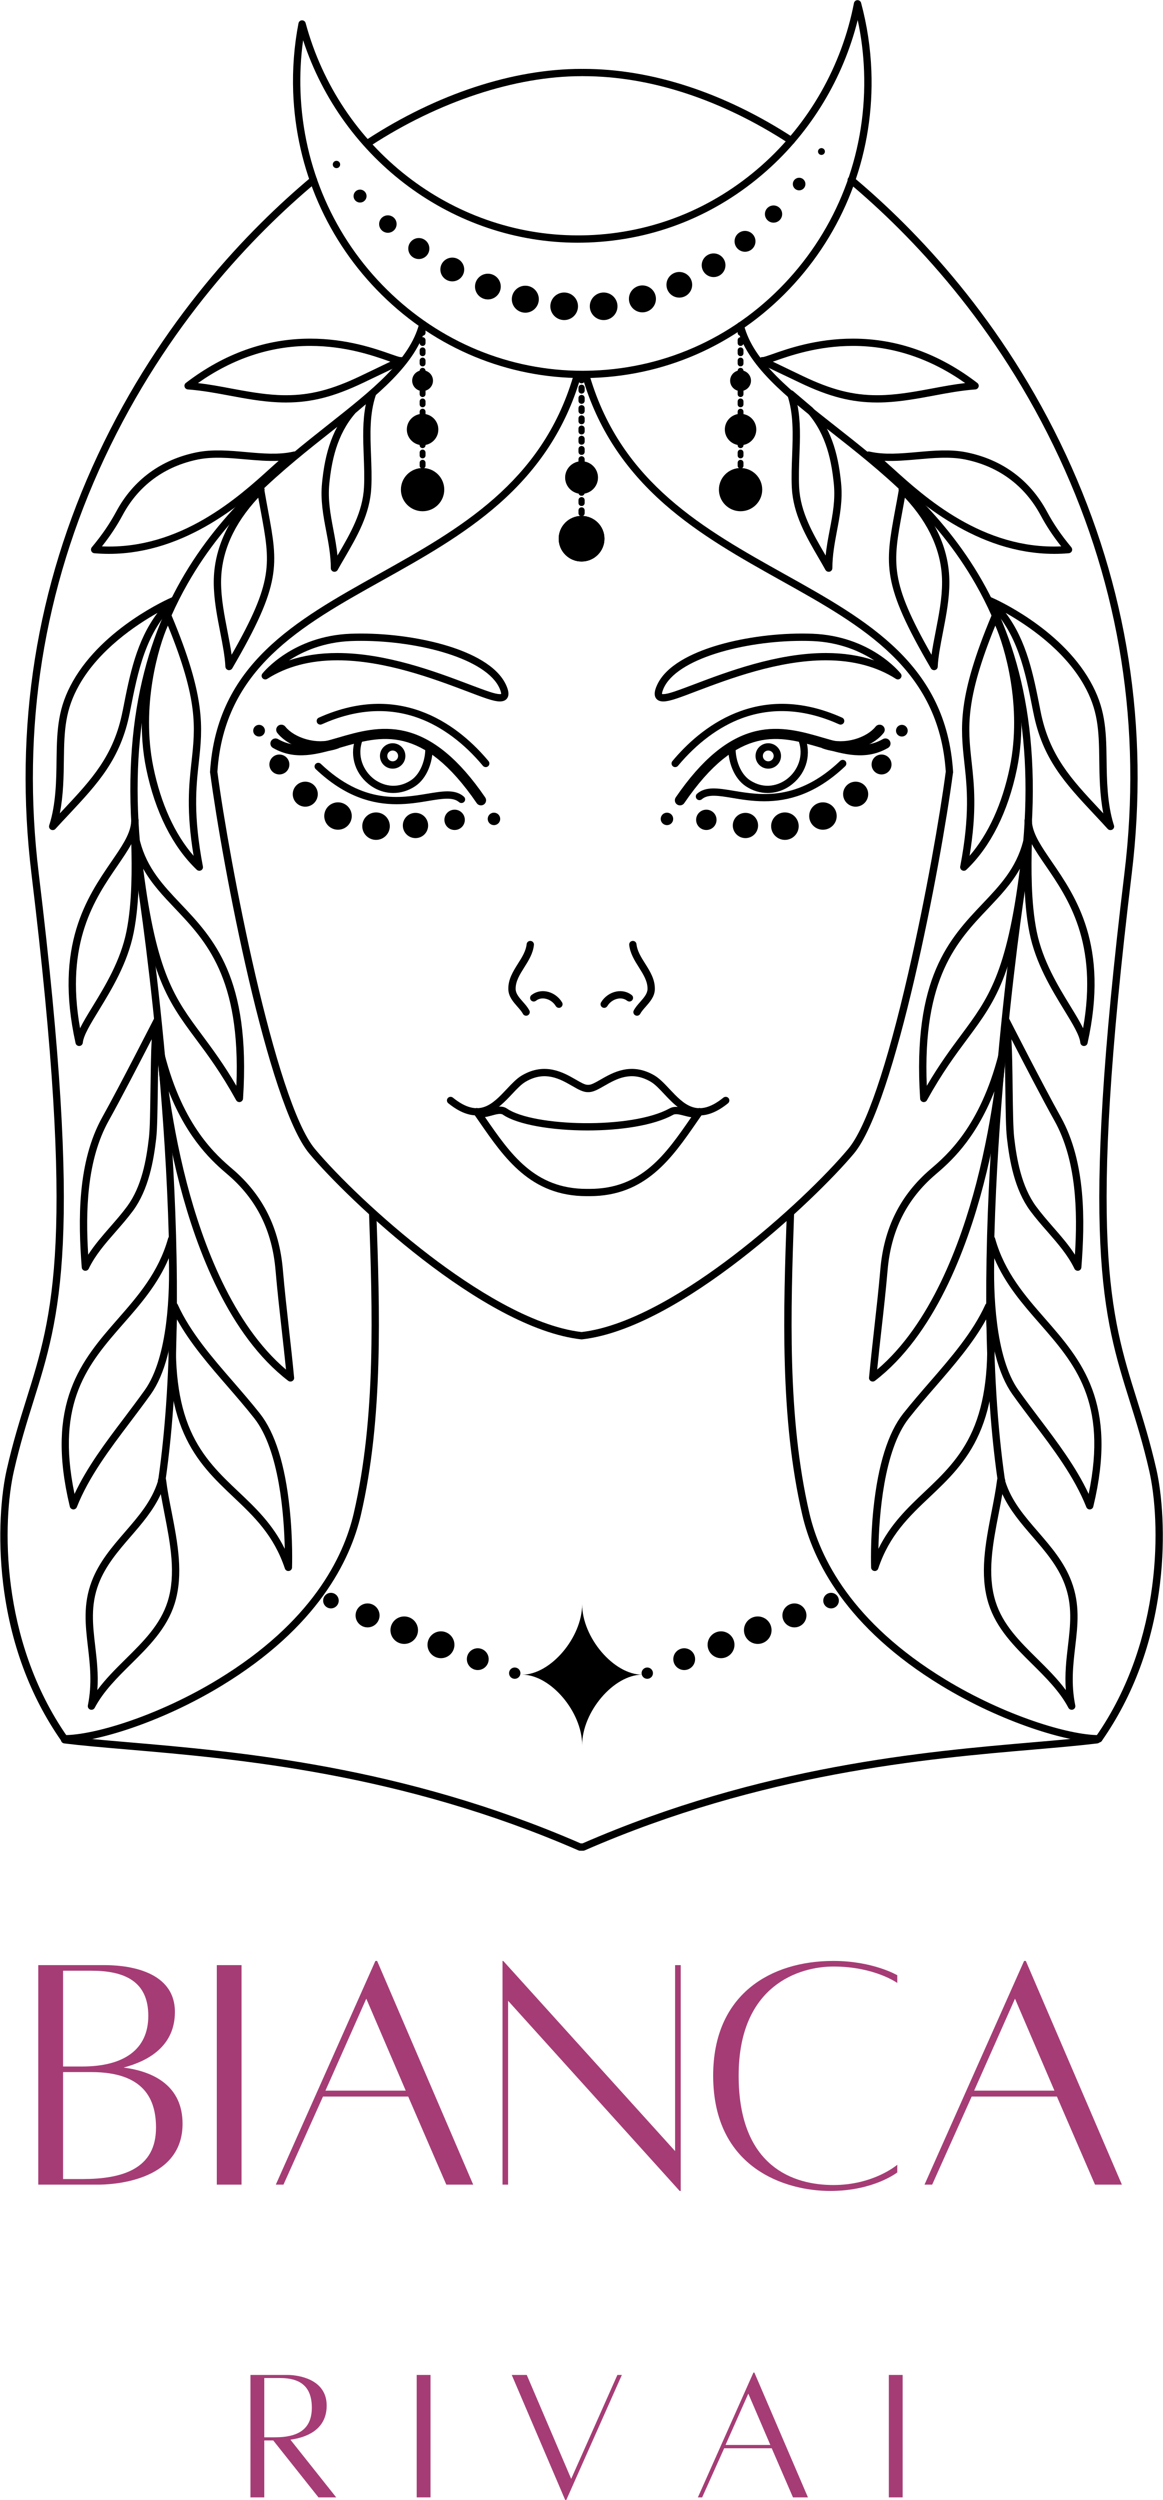 <svg xmlns="http://www.w3.org/2000/svg" xmlns:xlink="http://www.w3.org/1999/xlink" zoomAndPan="magnify" preserveAspectRatio="xMidYMid meet" version="1.0" viewBox="140.63 87.3 94.3 202.6"><defs><g/><clipPath id="id1"><path d="M 164 87.293 L 212 87.293 L 212 118 L 164 118 Z M 164 87.293 " clip-rule="nonzero"/></clipPath><clipPath id="id2"><path d="M 140.418 101 L 167 101 L 167 229 L 140.418 229 Z M 140.418 101 " clip-rule="nonzero"/></clipPath><clipPath id="id3"><path d="M 145.523 227.977 L 229.941 227.977 L 229.941 237.277 L 145.523 237.277 Z M 145.523 227.977 " clip-rule="nonzero"/></clipPath><clipPath id="id4"><path d="M 209.285 101.508 L 234.918 101.508 L 234.918 228.57 L 209.285 228.57 Z M 209.285 101.508 " clip-rule="nonzero"/></clipPath></defs><g clip-path="url(#id1)"><path fill="#000000" d="M 165.207 90.559 C 168.391 100.281 177.375 106.969 187.477 106.969 C 187.754 106.969 188.039 106.961 188.32 106.953 C 193.707 106.758 198.703 104.754 202.773 101.156 C 206.402 97.953 209 93.645 210.176 88.926 C 210.469 90.289 210.641 91.68 210.691 93.082 C 210.918 99.34 208.758 105.309 204.602 109.887 C 200.449 114.465 194.801 117.109 188.699 117.332 C 188.426 117.34 188.148 117.348 187.875 117.348 C 181.941 117.348 176.309 115.02 172.02 110.789 C 167.715 106.551 165.219 100.848 164.996 94.738 C 164.945 93.34 165.016 91.938 165.207 90.559 Z M 187.875 117.938 C 188.156 117.938 188.441 117.934 188.723 117.922 C 194.984 117.695 200.781 114.984 205.043 110.285 C 209.301 105.59 211.52 99.473 211.285 93.059 C 211.215 91.188 210.934 89.328 210.449 87.531 C 210.414 87.398 210.289 87.309 210.152 87.312 C 210.016 87.316 209.898 87.414 209.871 87.551 C 208.891 92.637 206.23 97.312 202.379 100.715 C 198.414 104.219 193.547 106.172 188.297 106.363 C 188.027 106.371 187.75 106.375 187.477 106.375 C 177.219 106.375 168.145 99.297 165.41 89.164 C 165.375 89.031 165.246 88.941 165.113 88.945 C 164.973 88.949 164.859 89.051 164.832 89.188 C 164.48 91.012 164.336 92.887 164.402 94.762 C 164.633 101.023 167.188 106.863 171.602 111.211 C 176.004 115.551 181.781 117.938 187.875 117.938 " fill-opacity="1" fill-rule="nonzero"/></g><path fill="#000000" d="M 192.02 169.18 C 191.941 169.32 191.996 169.5 192.141 169.578 C 192.184 169.602 192.234 169.613 192.281 169.613 C 192.387 169.613 192.488 169.559 192.543 169.457 C 192.645 169.266 192.812 169.078 192.988 168.879 C 193.324 168.496 193.707 168.066 193.727 167.484 C 193.75 166.672 193.34 166.02 192.938 165.383 C 192.609 164.863 192.297 164.367 192.238 163.812 C 192.223 163.652 192.078 163.531 191.914 163.551 C 191.75 163.566 191.633 163.711 191.648 163.875 C 191.723 164.566 192.086 165.141 192.438 165.699 C 192.805 166.281 193.152 166.836 193.133 167.465 C 193.117 167.832 192.84 168.152 192.543 168.488 C 192.352 168.703 192.152 168.93 192.02 169.18 " fill-opacity="1" fill-rule="nonzero"/><path fill="#000000" d="M 189.621 168.977 C 189.723 168.977 189.82 168.922 189.875 168.832 C 190.062 168.52 190.383 168.293 190.73 168.23 C 190.926 168.191 191.215 168.195 191.48 168.398 C 191.613 168.5 191.797 168.477 191.898 168.348 C 192 168.219 191.977 168.035 191.848 167.934 C 191.504 167.668 191.07 167.566 190.621 167.648 C 190.109 167.742 189.641 168.07 189.367 168.527 C 189.281 168.668 189.328 168.848 189.469 168.934 C 189.516 168.961 189.57 168.977 189.621 168.977 " fill-opacity="1" fill-rule="nonzero"/><path fill="#000000" d="M 195.766 152.566 C 195.898 152.566 196.027 152.504 196.109 152.387 C 200.516 145.945 203.879 146.926 207.133 147.875 C 209.031 148.43 210.824 148.953 212.633 147.91 C 212.828 147.797 212.898 147.543 212.781 147.348 C 212.668 147.148 212.414 147.082 212.215 147.195 C 210.719 148.059 209.164 147.605 207.367 147.082 C 205.746 146.609 203.914 146.074 201.91 146.551 C 199.648 147.09 197.527 148.844 195.422 151.918 C 195.293 152.109 195.34 152.367 195.531 152.496 C 195.602 152.543 195.684 152.566 195.766 152.566 " fill-opacity="1" fill-rule="nonzero"/><path fill="#000000" d="M 197.543 152.066 C 198.031 151.637 198.906 151.781 200.016 151.965 C 200.758 152.09 201.629 152.234 202.602 152.234 C 204.484 152.234 206.742 151.691 209.164 149.391 C 209.281 149.277 209.285 149.09 209.176 148.969 C 209.059 148.852 208.871 148.848 208.754 148.961 C 205.301 152.246 202.301 151.746 200.113 151.383 C 198.848 151.172 197.852 151.008 197.148 151.625 C 197.027 151.73 197.016 151.918 197.121 152.043 C 197.23 152.164 197.418 152.176 197.543 152.066 " fill-opacity="1" fill-rule="nonzero"/><path fill="#000000" d="M 202.484 148.559 C 202.484 148.32 202.68 148.121 202.922 148.121 C 203.164 148.121 203.363 148.32 203.363 148.559 C 203.363 148.801 203.164 148.996 202.922 148.996 C 202.68 148.996 202.484 148.801 202.484 148.559 Z M 203.957 148.559 C 203.957 147.992 203.492 147.531 202.922 147.531 C 202.352 147.531 201.891 147.992 201.891 148.559 C 201.891 149.129 202.352 149.59 202.922 149.59 C 203.492 149.59 203.957 149.129 203.957 148.559 " fill-opacity="1" fill-rule="nonzero"/><path fill="#000000" d="M 208.777 148.195 C 210.215 148.195 211.613 147.543 212.277 146.695 C 212.422 146.516 212.391 146.254 212.207 146.113 C 212.027 145.973 211.766 146.004 211.625 146.184 C 210.93 147.07 209.117 147.699 207.633 147.18 C 207.418 147.105 207.18 147.219 207.105 147.434 C 207.027 147.648 207.141 147.887 207.359 147.961 C 207.82 148.125 208.301 148.195 208.777 148.195 " fill-opacity="1" fill-rule="nonzero"/><path fill="#000000" d="M 204.52 150.367 C 203.801 150.957 202.613 151.305 201.441 150.531 C 200.641 150.004 200.277 148.844 200.277 147.996 C 200.277 147.832 200.145 147.699 199.98 147.699 C 199.816 147.699 199.684 147.832 199.684 147.996 C 199.684 149.031 200.125 150.371 201.113 151.023 C 201.656 151.383 202.266 151.562 202.871 151.562 C 203.586 151.562 204.297 151.316 204.895 150.824 C 206.062 149.871 206.445 148.355 205.875 146.957 C 205.812 146.809 205.637 146.734 205.484 146.797 C 205.336 146.859 205.262 147.031 205.324 147.184 C 205.898 148.578 205.25 149.77 204.52 150.367 " fill-opacity="1" fill-rule="nonzero"/><path fill="#000000" d="M 195.605 149.359 C 197.137 147.523 198.93 146.188 200.797 145.5 C 203.266 144.594 205.914 144.758 208.668 145.996 C 208.816 146.062 208.992 145.996 209.062 145.848 C 209.129 145.699 209.062 145.523 208.914 145.457 C 202.051 142.379 197.344 146.344 195.148 148.98 C 195.043 149.109 195.062 149.293 195.188 149.398 C 195.242 149.445 195.309 149.465 195.379 149.465 C 195.461 149.465 195.547 149.43 195.605 149.359 " fill-opacity="1" fill-rule="nonzero"/><path fill="#000000" d="M 204.629 98.945 C 204.68 98.977 204.734 98.992 204.789 98.992 C 204.887 98.992 204.98 98.945 205.039 98.859 C 205.129 98.723 205.09 98.539 204.953 98.449 C 199.363 94.809 193.473 92.883 187.926 92.883 C 187.762 92.883 187.629 93.016 187.629 93.18 C 187.629 93.34 187.762 93.473 187.926 93.473 C 193.355 93.473 199.133 95.367 204.629 98.945 " fill-opacity="1" fill-rule="nonzero"/><path fill="#000000" d="M 189.117 126 C 189.117 125.273 188.527 124.684 187.797 124.684 C 187.066 124.684 186.477 125.273 186.477 126 C 186.477 126.73 187.066 127.316 187.797 127.316 C 188.527 127.316 189.117 126.73 189.117 126 " fill-opacity="1" fill-rule="nonzero"/><path fill="#000000" d="M 189.641 130.957 C 189.641 129.934 188.812 129.109 187.785 129.109 C 186.762 129.109 185.93 129.934 185.93 130.957 C 185.93 131.977 186.762 132.805 187.785 132.805 C 188.812 132.805 189.641 131.977 189.641 130.957 " fill-opacity="1" fill-rule="nonzero"/><path fill="#000000" d="M 204.73 185.375 C 204.727 185.375 204.723 185.375 204.719 185.375 C 204.562 185.375 204.43 185.5 204.426 185.66 C 204.152 193.406 203.848 202.188 205.684 210.07 C 206.543 213.773 209.199 219.18 216.961 223.902 C 221.871 226.891 227.203 228.504 229.723 228.504 C 229.887 228.504 230.02 228.371 230.02 228.207 C 230.02 228.043 229.887 227.91 229.723 227.91 C 227.285 227.91 222.09 226.332 217.27 223.398 C 209.684 218.781 207.098 213.531 206.262 209.938 C 204.445 202.129 204.75 193.391 205.016 185.68 C 205.023 185.52 204.895 185.383 204.73 185.375 " fill-opacity="1" fill-rule="nonzero"/><path fill="#000000" d="M 182.156 175.953 C 182.539 175.547 182.898 175.164 183.25 174.961 C 184.824 174.039 186.039 174.738 187.016 175.297 C 187.5 175.578 187.922 175.82 188.316 175.805 L 188.324 175.805 C 188.715 175.82 189.137 175.578 189.625 175.297 C 190.602 174.738 191.816 174.039 193.391 174.961 C 193.742 175.164 194.102 175.547 194.48 175.953 C 195.207 176.727 196.113 177.691 197.359 177.691 C 198.02 177.691 198.781 177.422 199.66 176.707 C 199.785 176.605 199.805 176.418 199.703 176.293 C 199.602 176.164 199.414 176.148 199.285 176.25 C 197.176 177.957 196.078 176.785 194.914 175.551 C 194.504 175.113 194.113 174.699 193.691 174.449 C 191.816 173.352 190.32 174.215 189.328 174.785 C 188.938 175.012 188.562 175.223 188.348 175.211 C 188.34 175.211 188.336 175.211 188.332 175.211 L 188.309 175.211 C 188.305 175.211 188.297 175.211 188.293 175.211 C 188.074 175.227 187.703 175.012 187.312 174.785 C 186.32 174.215 184.82 173.352 182.949 174.449 C 182.523 174.699 182.137 175.113 181.723 175.551 C 180.562 176.785 179.465 177.957 177.352 176.25 C 177.227 176.148 177.039 176.164 176.934 176.293 C 176.832 176.418 176.852 176.605 176.98 176.707 C 179.52 178.762 181.043 177.141 182.156 175.953 " fill-opacity="1" fill-rule="nonzero"/><path fill="#000000" d="M 183.922 163.875 C 183.941 163.711 183.82 163.566 183.66 163.551 C 183.492 163.531 183.348 163.652 183.332 163.812 C 183.273 164.367 182.965 164.863 182.633 165.383 C 182.234 166.02 181.82 166.672 181.848 167.484 C 181.867 168.066 182.25 168.496 182.586 168.879 C 182.762 169.078 182.926 169.266 183.031 169.457 C 183.082 169.559 183.184 169.613 183.293 169.613 C 183.34 169.613 183.387 169.602 183.43 169.578 C 183.574 169.5 183.629 169.32 183.551 169.18 C 183.418 168.93 183.223 168.703 183.031 168.488 C 182.734 168.152 182.453 167.832 182.441 167.465 C 182.422 166.836 182.77 166.281 183.137 165.699 C 183.488 165.141 183.852 164.566 183.922 163.875 " fill-opacity="1" fill-rule="nonzero"/><path fill="#000000" d="M 184.09 168.398 C 184.355 168.191 184.645 168.191 184.84 168.23 C 185.188 168.293 185.508 168.52 185.695 168.832 C 185.75 168.922 185.852 168.977 185.949 168.977 C 186.004 168.977 186.055 168.961 186.102 168.934 C 186.242 168.848 186.289 168.668 186.203 168.527 C 185.93 168.07 185.461 167.742 184.949 167.648 C 184.504 167.566 184.07 167.668 183.727 167.934 C 183.598 168.035 183.574 168.219 183.672 168.348 C 183.773 168.477 183.961 168.5 184.09 168.398 " fill-opacity="1" fill-rule="nonzero"/><path fill="#000000" d="M 188.203 184.234 C 188.238 184.234 188.273 184.234 188.309 184.234 L 188.328 184.234 C 188.363 184.234 188.398 184.234 188.434 184.234 C 192.984 184.234 195.105 181.164 197.156 178.191 C 197.301 177.984 197.445 177.773 197.59 177.566 C 197.684 177.43 197.652 177.246 197.516 177.152 C 197.383 177.059 197.195 177.094 197.105 177.227 C 196.957 177.438 196.812 177.648 196.668 177.855 C 194.613 180.832 192.672 183.645 188.434 183.645 C 188.398 183.645 188.363 183.645 188.332 183.645 L 188.305 183.645 C 188.27 183.645 188.238 183.645 188.203 183.645 C 183.969 183.645 182.027 180.832 179.973 177.855 C 179.828 177.648 179.68 177.438 179.535 177.227 C 179.441 177.094 179.258 177.059 179.121 177.152 C 178.988 177.246 178.953 177.43 179.047 177.566 C 179.191 177.773 179.34 177.984 179.48 178.191 C 181.535 181.164 183.656 184.234 188.203 184.234 " fill-opacity="1" fill-rule="nonzero"/><path fill="#000000" d="M 180.504 177.699 C 180.855 177.602 181.223 177.504 181.398 177.625 C 182.586 178.445 185.387 178.91 188.266 178.91 C 190.914 178.91 193.629 178.516 195.215 177.641 C 195.41 177.531 195.77 177.625 196.117 177.715 C 196.613 177.844 197.176 177.988 197.559 177.605 C 197.672 177.488 197.672 177.301 197.555 177.188 C 197.441 177.07 197.254 177.07 197.137 177.188 C 196.996 177.328 196.625 177.234 196.266 177.141 C 195.828 177.027 195.328 176.898 194.926 177.121 C 191.832 178.832 183.855 178.598 181.738 177.137 C 181.332 176.859 180.809 177 180.348 177.129 C 179.996 177.223 179.637 177.32 179.504 177.188 C 179.387 177.07 179.199 177.07 179.082 177.188 C 178.965 177.301 178.965 177.488 179.082 177.605 C 179.457 177.984 180.016 177.832 180.504 177.699 " fill-opacity="1" fill-rule="nonzero"/><path fill="#000000" d="M 171.617 134.344 C 174.855 132.535 178.203 130.668 181.074 128.145 C 184.34 125.273 186.5 121.949 187.68 117.973 C 187.727 117.816 187.637 117.652 187.48 117.605 C 187.32 117.559 187.156 117.648 187.109 117.805 C 184.543 126.453 177.824 130.199 171.328 133.828 C 164.578 137.594 158.203 141.152 157.66 149.855 C 157.656 149.895 157.664 149.934 157.676 149.973 C 158.66 157.426 162.352 176.781 165.711 180.785 C 168.812 184.492 179.805 194.945 187.754 195.84 C 187.766 195.84 187.773 195.84 187.785 195.84 C 187.797 195.84 187.809 195.84 187.82 195.84 C 195.766 194.945 206.758 184.492 209.863 180.789 C 213.219 176.781 216.91 157.426 217.895 149.973 C 217.91 149.934 217.914 149.895 217.91 149.855 C 217.371 141.152 210.996 137.594 204.246 133.828 C 197.75 130.199 191.031 126.453 188.461 117.805 C 188.414 117.648 188.25 117.559 188.094 117.605 C 187.934 117.652 187.844 117.816 187.891 117.973 C 189.074 121.949 191.234 125.273 194.5 128.145 C 197.371 130.668 200.719 132.535 203.953 134.344 C 210.543 138.02 216.77 141.492 217.316 149.836 C 217.316 149.844 217.312 149.848 217.312 149.852 C 216.852 153.355 215.707 159.949 214.277 166.152 C 212.527 173.766 210.844 178.695 209.406 180.406 C 207.633 182.527 204.062 186.02 200.086 189.055 C 196.727 191.621 191.867 194.773 187.785 195.246 C 183.703 194.773 178.848 191.621 175.484 189.055 C 171.508 186.02 167.938 182.527 166.164 180.406 C 162.926 176.539 159.195 156.984 158.258 149.852 C 158.258 149.848 158.258 149.844 158.258 149.836 C 158.805 141.492 165.027 138.02 171.617 134.344 " fill-opacity="1" fill-rule="nonzero"/><g clip-path="url(#id2)"><path fill="#000000" d="M 166.234 102.117 C 166.359 102.016 166.375 101.828 166.27 101.703 C 166.164 101.578 165.977 101.562 165.852 101.664 C 160.793 105.898 153.691 113.238 148.574 124.148 C 143.559 134.844 141.746 146.27 143.18 158.109 C 146.785 187.875 144.926 193.805 142.777 200.668 C 142.238 202.391 141.68 204.168 141.176 206.391 C 140.73 208.34 140.422 211.793 140.883 215.625 C 141.465 220.438 143.051 224.727 145.602 228.379 C 145.66 228.461 145.754 228.504 145.848 228.504 C 145.906 228.504 145.965 228.488 146.016 228.453 C 146.152 228.359 146.184 228.172 146.09 228.039 C 140.582 220.156 140.844 210.52 141.754 206.523 C 142.254 204.32 142.809 202.555 143.344 200.844 C 145.512 193.918 147.387 187.934 143.766 158.039 C 142.348 146.312 144.145 134.992 149.113 124.398 C 154.184 113.586 161.223 106.312 166.234 102.117 " fill-opacity="1" fill-rule="nonzero"/></g><path fill="#000000" d="M 170.543 99.145 C 170.602 99.145 170.656 99.129 170.707 99.098 C 176.191 95.523 182.414 93.473 187.773 93.473 C 187.938 93.473 188.07 93.34 188.07 93.18 C 188.07 93.016 187.938 92.883 187.773 92.883 C 182.219 92.883 176.043 94.914 170.383 98.602 C 170.246 98.691 170.207 98.875 170.297 99.012 C 170.352 99.098 170.449 99.145 170.543 99.145 " fill-opacity="1" fill-rule="nonzero"/><path fill="#000000" d="M 174.656 120.07 C 174.656 120.199 174.766 120.305 174.895 120.305 C 175.027 120.305 175.133 120.199 175.133 120.07 L 175.133 119.832 C 175.133 119.703 175.027 119.594 174.895 119.594 C 174.766 119.594 174.656 119.703 174.656 119.832 L 174.656 120.07 " fill-opacity="1" fill-rule="nonzero"/><path fill="#000000" d="M 174.656 117.582 C 174.656 117.715 174.766 117.82 174.895 117.82 C 175.027 117.82 175.133 117.715 175.133 117.582 L 175.133 117.348 C 175.133 117.219 175.027 117.109 174.895 117.109 C 174.766 117.109 174.656 117.219 174.656 117.348 L 174.656 117.582 " fill-opacity="1" fill-rule="nonzero"/><path fill="#000000" d="M 174.656 119.242 C 174.656 119.371 174.766 119.477 174.895 119.477 C 175.027 119.477 175.133 119.371 175.133 119.242 L 175.133 119.004 C 175.133 118.875 175.027 118.766 174.895 118.766 C 174.766 118.766 174.656 118.875 174.656 119.004 L 174.656 119.242 " fill-opacity="1" fill-rule="nonzero"/><path fill="#000000" d="M 174.656 115.926 C 174.656 116.059 174.766 116.164 174.895 116.164 C 175.027 116.164 175.133 116.059 175.133 115.926 L 175.133 115.691 C 175.133 115.562 175.027 115.453 174.895 115.453 C 174.766 115.453 174.656 115.562 174.656 115.691 L 174.656 115.926 " fill-opacity="1" fill-rule="nonzero"/><path fill="#000000" d="M 174.656 115.098 C 174.656 115.23 174.766 115.336 174.895 115.336 C 175.027 115.336 175.133 115.23 175.133 115.098 L 175.133 114.863 C 175.133 114.734 175.027 114.625 174.895 114.625 C 174.766 114.625 174.656 114.734 174.656 114.863 L 174.656 115.098 " fill-opacity="1" fill-rule="nonzero"/><path fill="#000000" d="M 174.656 116.754 C 174.656 116.887 174.766 116.992 174.895 116.992 C 175.027 116.992 175.133 116.887 175.133 116.754 L 175.133 116.52 C 175.133 116.391 175.027 116.281 174.895 116.281 C 174.766 116.281 174.656 116.391 174.656 116.52 L 174.656 116.754 " fill-opacity="1" fill-rule="nonzero"/><path fill="#000000" d="M 174.895 114.508 C 175.027 114.508 175.133 114.402 175.133 114.27 L 175.133 114.035 C 175.133 113.906 175.027 113.797 174.895 113.797 C 174.766 113.797 174.656 113.906 174.656 114.035 L 174.656 114.27 C 174.656 114.402 174.766 114.508 174.895 114.508 " fill-opacity="1" fill-rule="nonzero"/><path fill="#000000" d="M 174.656 118.41 C 174.656 118.543 174.766 118.648 174.895 118.648 C 175.027 118.648 175.133 118.543 175.133 118.41 L 175.133 118.176 C 175.133 118.047 175.027 117.938 174.895 117.938 C 174.766 117.938 174.656 118.047 174.656 118.176 L 174.656 118.41 " fill-opacity="1" fill-rule="nonzero"/><path fill="#000000" d="M 174.656 125.867 C 174.656 125.996 174.766 126.102 174.895 126.102 C 175.027 126.102 175.133 125.996 175.133 125.867 L 175.133 125.629 C 175.133 125.5 175.027 125.391 174.895 125.391 C 174.766 125.391 174.656 125.5 174.656 125.629 L 174.656 125.867 " fill-opacity="1" fill-rule="nonzero"/><path fill="#000000" d="M 174.656 125.039 C 174.656 125.168 174.766 125.273 174.895 125.273 C 175.027 125.273 175.133 125.168 175.133 125.039 L 175.133 124.801 C 175.133 124.672 175.027 124.562 174.895 124.562 C 174.766 124.562 174.656 124.672 174.656 124.801 L 174.656 125.039 " fill-opacity="1" fill-rule="nonzero"/><path fill="#000000" d="M 174.656 126.695 C 174.656 126.824 174.766 126.93 174.895 126.93 C 175.027 126.93 175.133 126.824 175.133 126.695 L 175.133 126.457 C 175.133 126.328 175.027 126.223 174.895 126.223 C 174.766 126.223 174.656 126.328 174.656 126.457 L 174.656 126.695 " fill-opacity="1" fill-rule="nonzero"/><path fill="#000000" d="M 174.656 120.898 C 174.656 121.027 174.766 121.133 174.895 121.133 C 175.027 121.133 175.133 121.027 175.133 120.898 L 175.133 120.66 C 175.133 120.531 175.027 120.422 174.895 120.422 C 174.766 120.422 174.656 120.531 174.656 120.66 L 174.656 120.898 " fill-opacity="1" fill-rule="nonzero"/><path fill="#000000" d="M 174.656 124.211 C 174.656 124.34 174.766 124.445 174.895 124.445 C 175.027 124.445 175.133 124.34 175.133 124.211 L 175.133 123.973 C 175.133 123.844 175.027 123.734 174.895 123.734 C 174.766 123.734 174.656 123.844 174.656 123.973 L 174.656 124.211 " fill-opacity="1" fill-rule="nonzero"/><path fill="#000000" d="M 174.656 123.383 C 174.656 123.512 174.766 123.617 174.895 123.617 C 175.027 123.617 175.133 123.512 175.133 123.383 L 175.133 123.145 C 175.133 123.016 175.027 122.906 174.895 122.906 C 174.766 122.906 174.656 123.016 174.656 123.145 L 174.656 123.383 " fill-opacity="1" fill-rule="nonzero"/><path fill="#000000" d="M 174.656 121.727 C 174.656 121.855 174.766 121.961 174.895 121.961 C 175.027 121.961 175.133 121.855 175.133 121.727 L 175.133 121.488 C 175.133 121.359 175.027 121.25 174.895 121.25 C 174.766 121.25 174.656 121.359 174.656 121.488 L 174.656 121.727 " fill-opacity="1" fill-rule="nonzero"/><path fill="#000000" d="M 174.656 122.555 C 174.656 122.684 174.766 122.789 174.895 122.789 C 175.027 122.789 175.133 122.684 175.133 122.555 L 175.133 122.316 C 175.133 122.188 175.027 122.078 174.895 122.078 C 174.766 122.078 174.656 122.188 174.656 122.316 L 174.656 122.555 " fill-opacity="1" fill-rule="nonzero"/><path fill="#000000" d="M 176.652 126.977 C 176.652 126.012 175.867 125.227 174.895 125.227 C 173.926 125.227 173.137 126.012 173.137 126.977 C 173.137 127.945 173.926 128.73 174.895 128.73 C 175.867 128.73 176.652 127.945 176.652 126.977 " fill-opacity="1" fill-rule="nonzero"/><path fill="#000000" d="M 176.172 122.105 C 176.172 121.402 175.602 120.836 174.895 120.836 C 174.191 120.836 173.617 121.402 173.617 122.105 C 173.617 122.809 174.191 123.379 174.895 123.379 C 175.602 123.379 176.172 122.809 176.172 122.105 " fill-opacity="1" fill-rule="nonzero"/><path fill="#000000" d="M 189.094 126 C 189.094 125.273 188.504 124.684 187.773 124.684 C 187.047 124.684 186.453 125.273 186.453 126 C 186.453 126.73 187.047 127.316 187.773 127.316 C 188.504 127.316 189.094 126.73 189.094 126 " fill-opacity="1" fill-rule="nonzero"/><path fill="#000000" d="M 175.738 118.148 C 175.738 117.684 175.359 117.309 174.895 117.309 C 174.43 117.309 174.051 117.684 174.051 118.148 C 174.051 118.613 174.43 118.992 174.895 118.992 C 175.359 118.992 175.738 118.613 175.738 118.148 " fill-opacity="1" fill-rule="nonzero"/><path fill="#000000" d="M 189.641 130.957 C 189.641 129.934 188.812 129.109 187.785 129.109 C 186.762 129.109 185.93 129.934 185.93 130.957 C 185.93 131.977 186.762 132.805 187.785 132.805 C 188.812 132.805 189.641 131.977 189.641 130.957 " fill-opacity="1" fill-rule="nonzero"/><path fill="#000000" d="M 158.301 223.398 C 153.48 226.332 148.289 227.91 145.848 227.91 C 145.684 227.91 145.551 228.043 145.551 228.207 C 145.551 228.371 145.684 228.504 145.848 228.504 C 148.371 228.504 153.699 226.891 158.609 223.902 C 166.371 219.18 169.027 213.773 169.891 210.07 C 171.723 202.188 171.418 193.406 171.148 185.66 C 171.145 185.5 171.012 185.375 170.852 185.375 C 170.848 185.375 170.844 185.375 170.84 185.375 C 170.676 185.383 170.551 185.52 170.555 185.68 C 170.824 193.391 171.129 202.129 169.312 209.938 C 168.477 213.531 165.887 218.781 158.301 223.398 " fill-opacity="1" fill-rule="nonzero"/><path fill="#000000" d="M 187.559 121.438 C 187.559 121.57 187.668 121.676 187.797 121.676 C 187.93 121.676 188.035 121.57 188.035 121.438 L 188.035 121.199 C 188.035 121.07 187.93 120.965 187.797 120.965 C 187.668 120.965 187.559 121.07 187.559 121.199 L 187.559 121.438 " fill-opacity="1" fill-rule="nonzero"/><path fill="#000000" d="M 187.559 123.094 C 187.559 123.227 187.668 123.332 187.797 123.332 C 187.93 123.332 188.035 123.227 188.035 123.094 L 188.035 122.855 C 188.035 122.727 187.93 122.621 187.797 122.621 C 187.668 122.621 187.559 122.727 187.559 122.855 L 187.559 123.094 " fill-opacity="1" fill-rule="nonzero"/><path fill="#000000" d="M 187.559 122.266 C 187.559 122.398 187.668 122.504 187.797 122.504 C 187.93 122.504 188.035 122.398 188.035 122.266 L 188.035 122.027 C 188.035 121.898 187.93 121.793 187.797 121.793 C 187.668 121.793 187.559 121.898 187.559 122.027 L 187.559 122.266 " fill-opacity="1" fill-rule="nonzero"/><path fill="#000000" d="M 187.559 120.609 C 187.559 120.742 187.668 120.848 187.797 120.848 C 187.93 120.848 188.035 120.742 188.035 120.609 L 188.035 120.371 C 188.035 120.242 187.93 120.137 187.797 120.137 C 187.668 120.137 187.559 120.242 187.559 120.371 L 187.559 120.609 " fill-opacity="1" fill-rule="nonzero"/><path fill="#000000" d="M 187.559 118.953 C 187.559 119.082 187.668 119.191 187.797 119.191 C 187.93 119.191 188.035 119.082 188.035 118.953 L 188.035 118.715 C 188.035 118.586 187.93 118.48 187.797 118.48 C 187.668 118.48 187.559 118.586 187.559 118.715 L 187.559 118.953 " fill-opacity="1" fill-rule="nonzero"/><path fill="#000000" d="M 187.559 123.922 C 187.559 124.055 187.668 124.16 187.797 124.16 C 187.93 124.16 188.035 124.055 188.035 123.922 L 188.035 123.684 C 188.035 123.555 187.93 123.449 187.797 123.449 C 187.668 123.449 187.559 123.555 187.559 123.684 L 187.559 123.922 " fill-opacity="1" fill-rule="nonzero"/><path fill="#000000" d="M 187.559 119.781 C 187.559 119.914 187.668 120.02 187.797 120.02 C 187.93 120.02 188.035 119.914 188.035 119.781 L 188.035 119.543 C 188.035 119.414 187.93 119.309 187.797 119.309 C 187.668 119.309 187.559 119.414 187.559 119.543 L 187.559 119.781 " fill-opacity="1" fill-rule="nonzero"/><path fill="#000000" d="M 187.797 118.359 C 187.93 118.359 188.035 118.254 188.035 118.125 L 188.035 117.887 C 188.035 117.758 187.93 117.652 187.797 117.652 C 187.668 117.652 187.559 117.758 187.559 117.887 L 187.559 118.125 C 187.559 118.254 187.668 118.359 187.797 118.359 " fill-opacity="1" fill-rule="nonzero"/><path fill="#000000" d="M 187.559 130.547 C 187.559 130.68 187.668 130.785 187.797 130.785 C 187.93 130.785 188.035 130.68 188.035 130.547 L 188.035 130.312 C 188.035 130.18 187.93 130.074 187.797 130.074 C 187.668 130.074 187.559 130.18 187.559 130.312 L 187.559 130.547 " fill-opacity="1" fill-rule="nonzero"/><path fill="#000000" d="M 187.559 128.891 C 187.559 129.023 187.668 129.129 187.797 129.129 C 187.93 129.129 188.035 129.023 188.035 128.891 L 188.035 128.656 C 188.035 128.523 187.93 128.418 187.797 128.418 C 187.668 128.418 187.559 128.523 187.559 128.656 L 187.559 128.891 " fill-opacity="1" fill-rule="nonzero"/><path fill="#000000" d="M 187.559 124.75 C 187.559 124.883 187.668 124.988 187.797 124.988 C 187.93 124.988 188.035 124.883 188.035 124.75 L 188.035 124.512 C 188.035 124.383 187.93 124.277 187.797 124.277 C 187.668 124.277 187.559 124.383 187.559 124.512 L 187.559 124.75 " fill-opacity="1" fill-rule="nonzero"/><path fill="#000000" d="M 187.559 129.719 C 187.559 129.852 187.668 129.957 187.797 129.957 C 187.93 129.957 188.035 129.852 188.035 129.719 L 188.035 129.484 C 188.035 129.352 187.93 129.246 187.797 129.246 C 187.668 129.246 187.559 129.352 187.559 129.484 L 187.559 129.719 " fill-opacity="1" fill-rule="nonzero"/><path fill="#000000" d="M 187.559 128.062 C 187.559 128.195 187.668 128.301 187.797 128.301 C 187.93 128.301 188.035 128.195 188.035 128.062 L 188.035 127.828 C 188.035 127.695 187.93 127.59 187.797 127.59 C 187.668 127.59 187.559 127.695 187.559 127.828 L 187.559 128.062 " fill-opacity="1" fill-rule="nonzero"/><path fill="#000000" d="M 187.559 125.578 C 187.559 125.711 187.668 125.816 187.797 125.816 C 187.93 125.816 188.035 125.711 188.035 125.578 L 188.035 125.34 C 188.035 125.211 187.93 125.105 187.797 125.105 C 187.668 125.105 187.559 125.211 187.559 125.34 L 187.559 125.578 " fill-opacity="1" fill-rule="nonzero"/><path fill="#000000" d="M 187.559 127.234 C 187.559 127.367 187.668 127.473 187.797 127.473 C 187.93 127.473 188.035 127.367 188.035 127.234 L 188.035 126.996 C 188.035 126.867 187.93 126.762 187.797 126.762 C 187.668 126.762 187.559 126.867 187.559 126.996 L 187.559 127.234 " fill-opacity="1" fill-rule="nonzero"/><path fill="#000000" d="M 187.559 126.406 C 187.559 126.539 187.668 126.645 187.797 126.645 C 187.93 126.645 188.035 126.539 188.035 126.406 L 188.035 126.168 C 188.035 126.039 187.93 125.934 187.797 125.934 C 187.668 125.934 187.559 126.039 187.559 126.168 L 187.559 126.406 " fill-opacity="1" fill-rule="nonzero"/><path fill="#000000" d="M 187.535 123.922 C 187.535 124.055 187.645 124.16 187.773 124.16 C 187.906 124.16 188.012 124.055 188.012 123.922 L 188.012 123.684 C 188.012 123.555 187.906 123.449 187.773 123.449 C 187.645 123.449 187.535 123.555 187.535 123.684 L 187.535 123.922 " fill-opacity="1" fill-rule="nonzero"/><path fill="#000000" d="M 187.535 122.266 C 187.535 122.398 187.645 122.504 187.773 122.504 C 187.906 122.504 188.012 122.398 188.012 122.266 L 188.012 122.027 C 188.012 121.898 187.906 121.793 187.773 121.793 C 187.645 121.793 187.535 121.898 187.535 122.027 L 187.535 122.266 " fill-opacity="1" fill-rule="nonzero"/><path fill="#000000" d="M 187.535 121.438 C 187.535 121.57 187.645 121.676 187.773 121.676 C 187.906 121.676 188.012 121.57 188.012 121.438 L 188.012 121.199 C 188.012 121.07 187.906 120.965 187.773 120.965 C 187.645 120.965 187.535 121.07 187.535 121.199 L 187.535 121.438 " fill-opacity="1" fill-rule="nonzero"/><path fill="#000000" d="M 187.535 123.094 C 187.535 123.227 187.645 123.332 187.773 123.332 C 187.906 123.332 188.012 123.227 188.012 123.094 L 188.012 122.855 C 188.012 122.727 187.906 122.621 187.773 122.621 C 187.645 122.621 187.535 122.727 187.535 122.855 L 187.535 123.094 " fill-opacity="1" fill-rule="nonzero"/><path fill="#000000" d="M 187.535 118.953 C 187.535 119.082 187.645 119.191 187.773 119.191 C 187.906 119.191 188.012 119.082 188.012 118.953 L 188.012 118.715 C 188.012 118.586 187.906 118.48 187.773 118.48 C 187.645 118.48 187.535 118.586 187.535 118.715 L 187.535 118.953 " fill-opacity="1" fill-rule="nonzero"/><path fill="#000000" d="M 187.773 118.359 C 187.906 118.359 188.012 118.254 188.012 118.125 L 188.012 117.887 C 188.012 117.758 187.906 117.652 187.773 117.652 C 187.645 117.652 187.535 117.758 187.535 117.887 L 187.535 118.125 C 187.535 118.254 187.645 118.359 187.773 118.359 " fill-opacity="1" fill-rule="nonzero"/><path fill="#000000" d="M 187.535 120.609 C 187.535 120.742 187.645 120.848 187.773 120.848 C 187.906 120.848 188.012 120.742 188.012 120.609 L 188.012 120.371 C 188.012 120.242 187.906 120.137 187.773 120.137 C 187.645 120.137 187.535 120.242 187.535 120.371 L 187.535 120.609 " fill-opacity="1" fill-rule="nonzero"/><path fill="#000000" d="M 187.535 119.781 C 187.535 119.914 187.645 120.02 187.773 120.02 C 187.906 120.02 188.012 119.914 188.012 119.781 L 188.012 119.543 C 188.012 119.414 187.906 119.309 187.773 119.309 C 187.645 119.309 187.535 119.414 187.535 119.543 L 187.535 119.781 " fill-opacity="1" fill-rule="nonzero"/><path fill="#000000" d="M 187.535 127.234 C 187.535 127.367 187.645 127.473 187.773 127.473 C 187.906 127.473 188.012 127.367 188.012 127.234 L 188.012 126.996 C 188.012 126.867 187.906 126.762 187.773 126.762 C 187.645 126.762 187.535 126.867 187.535 126.996 L 187.535 127.234 " fill-opacity="1" fill-rule="nonzero"/><path fill="#000000" d="M 187.535 128.891 C 187.535 129.023 187.645 129.129 187.773 129.129 C 187.906 129.129 188.012 129.023 188.012 128.891 L 188.012 128.656 C 188.012 128.523 187.906 128.418 187.773 128.418 C 187.645 128.418 187.535 128.523 187.535 128.656 L 187.535 128.891 " fill-opacity="1" fill-rule="nonzero"/><path fill="#000000" d="M 187.535 129.719 C 187.535 129.852 187.645 129.957 187.773 129.957 C 187.906 129.957 188.012 129.852 188.012 129.719 L 188.012 129.484 C 188.012 129.352 187.906 129.246 187.773 129.246 C 187.645 129.246 187.535 129.352 187.535 129.484 L 187.535 129.719 " fill-opacity="1" fill-rule="nonzero"/><path fill="#000000" d="M 187.535 130.547 C 187.535 130.68 187.645 130.785 187.773 130.785 C 187.906 130.785 188.012 130.68 188.012 130.547 L 188.012 130.312 C 188.012 130.18 187.906 130.074 187.773 130.074 C 187.645 130.074 187.535 130.18 187.535 130.312 L 187.535 130.547 " fill-opacity="1" fill-rule="nonzero"/><path fill="#000000" d="M 187.535 126.406 C 187.535 126.539 187.645 126.645 187.773 126.645 C 187.906 126.645 188.012 126.539 188.012 126.406 L 188.012 126.168 C 188.012 126.039 187.906 125.934 187.773 125.934 C 187.645 125.934 187.535 126.039 187.535 126.168 L 187.535 126.406 " fill-opacity="1" fill-rule="nonzero"/><path fill="#000000" d="M 187.535 128.062 C 187.535 128.195 187.645 128.301 187.773 128.301 C 187.906 128.301 188.012 128.195 188.012 128.062 L 188.012 127.828 C 188.012 127.695 187.906 127.59 187.773 127.59 C 187.645 127.59 187.535 127.695 187.535 127.828 L 187.535 128.062 " fill-opacity="1" fill-rule="nonzero"/><path fill="#000000" d="M 187.535 125.578 C 187.535 125.711 187.645 125.816 187.773 125.816 C 187.906 125.816 188.012 125.711 188.012 125.578 L 188.012 125.34 C 188.012 125.211 187.906 125.105 187.773 125.105 C 187.645 125.105 187.535 125.211 187.535 125.34 L 187.535 125.578 " fill-opacity="1" fill-rule="nonzero"/><path fill="#000000" d="M 187.535 124.75 C 187.535 124.883 187.645 124.988 187.773 124.988 C 187.906 124.988 188.012 124.883 188.012 124.75 L 188.012 124.512 C 188.012 124.383 187.906 124.277 187.773 124.277 C 187.645 124.277 187.535 124.383 187.535 124.512 L 187.535 124.75 " fill-opacity="1" fill-rule="nonzero"/><path fill="#000000" d="M 192.699 223.012 C 190.395 223.012 187.832 220 187.832 217.297 C 187.832 220 185.27 223.012 182.969 223.012 C 185.27 223.012 187.832 226.02 187.832 228.723 C 187.832 226.02 190.395 223.012 192.699 223.012 " fill-opacity="1" fill-rule="nonzero"/><g clip-path="url(#id3)"><path fill="#000000" d="M 145.574 228.25 C 145.555 228.414 145.668 228.559 145.832 228.582 C 147.277 228.762 148.977 228.906 150.949 229.074 C 159.781 229.828 173.129 230.973 187.527 237.25 C 187.566 237.266 187.605 237.277 187.648 237.277 L 187.926 237.277 C 187.965 237.277 188.004 237.266 188.043 237.25 C 202.449 230.969 215.734 229.828 224.523 229.074 C 226.48 228.906 228.172 228.758 229.613 228.582 C 229.777 228.559 229.891 228.414 229.871 228.25 C 229.852 228.09 229.703 227.973 229.539 227.992 C 228.109 228.172 226.426 228.316 224.473 228.484 C 215.656 229.242 202.34 230.383 187.863 236.684 L 187.711 236.684 C 173.242 230.387 159.859 229.242 151 228.484 C 149.035 228.316 147.34 228.172 145.906 227.992 C 145.742 227.973 145.594 228.09 145.574 228.25 " fill-opacity="1" fill-rule="nonzero"/></g><path fill="#000000" d="M 169.086 139.25 C 169.352 139.238 169.625 139.234 169.902 139.234 C 174.617 139.234 180.113 140.684 181.148 143.109 C 181.266 143.383 181.266 143.504 181.266 143.539 C 181.246 143.547 181.215 143.551 181.16 143.551 C 180.977 143.551 180.684 143.484 180.289 143.352 C 179.844 143.203 179.301 143 178.672 142.762 C 175.996 141.746 171.945 140.219 167.98 140.219 C 166.551 140.219 165.238 140.418 164.059 140.82 C 165.184 140.09 166.867 139.336 169.086 139.25 Z M 162.301 142.312 C 163.859 141.316 165.77 140.809 167.98 140.809 C 171.836 140.809 175.824 142.316 178.465 143.312 C 179.098 143.555 179.645 143.762 180.102 143.914 C 180.57 144.07 180.906 144.145 181.16 144.145 C 181.441 144.145 181.641 144.055 181.758 143.875 C 181.957 143.578 181.816 143.164 181.695 142.879 C 180.98 141.207 178.754 140.211 177.012 139.668 C 174.918 139.016 172.328 138.641 169.902 138.641 C 169.617 138.641 169.336 138.648 169.062 138.656 C 164.379 138.84 162.004 141.758 161.906 141.883 C 161.816 141.996 161.82 142.156 161.918 142.262 C 162.016 142.371 162.18 142.391 162.301 142.312 " fill-opacity="1" fill-rule="nonzero"/><path fill="#000000" d="M 194.426 143.109 C 195.461 140.684 200.953 139.234 205.668 139.234 C 205.945 139.234 206.219 139.238 206.484 139.25 C 208.707 139.336 210.391 140.09 211.516 140.82 C 210.332 140.418 209.02 140.219 207.594 140.219 C 203.625 140.219 199.578 141.746 196.898 142.762 C 196.27 143 195.727 143.203 195.281 143.352 C 194.887 143.484 194.594 143.551 194.41 143.551 C 194.355 143.551 194.324 143.547 194.309 143.539 C 194.305 143.504 194.309 143.383 194.426 143.109 Z M 194.41 144.145 C 194.664 144.145 195.004 144.07 195.473 143.914 C 195.93 143.762 196.477 143.555 197.109 143.312 C 199.746 142.316 203.734 140.809 207.594 140.809 C 209.801 140.809 211.711 141.316 213.273 142.312 C 213.395 142.391 213.555 142.371 213.652 142.262 C 213.75 142.156 213.754 141.996 213.664 141.883 C 213.566 141.758 211.195 138.84 206.508 138.656 C 206.234 138.648 205.953 138.641 205.668 138.641 C 203.246 138.641 200.652 139.016 198.559 139.668 C 196.816 140.211 194.59 141.207 193.879 142.879 C 193.754 143.164 193.617 143.578 193.812 143.875 C 193.93 144.055 194.133 144.145 194.41 144.145 " fill-opacity="1" fill-rule="nonzero"/><path fill="#000000" d="M 195.215 153.664 C 195.215 153.383 194.992 153.156 194.711 153.156 C 194.43 153.156 194.203 153.383 194.203 153.664 C 194.203 153.941 194.43 154.168 194.711 154.168 C 194.992 154.168 195.215 153.941 195.215 153.664 " fill-opacity="1" fill-rule="nonzero"/><path fill="#000000" d="M 198.73 153.738 C 198.73 153.281 198.359 152.914 197.902 152.914 C 197.445 152.914 197.074 153.281 197.074 153.738 C 197.074 154.195 197.445 154.562 197.902 154.562 C 198.359 154.562 198.73 154.195 198.73 153.738 " fill-opacity="1" fill-rule="nonzero"/><path fill="#000000" d="M 202.098 154.195 C 202.098 153.629 201.641 153.172 201.074 153.172 C 200.508 153.172 200.047 153.629 200.047 154.195 C 200.047 154.762 200.508 155.219 201.074 155.219 C 201.641 155.219 202.098 154.762 202.098 154.195 " fill-opacity="1" fill-rule="nonzero"/><path fill="#000000" d="M 205.391 154.25 C 205.391 153.633 204.891 153.137 204.273 153.137 C 203.656 153.137 203.156 153.633 203.156 154.25 C 203.156 154.863 203.656 155.363 204.273 155.363 C 204.891 155.363 205.391 154.863 205.391 154.25 " fill-opacity="1" fill-rule="nonzero"/><path fill="#000000" d="M 208.473 153.43 C 208.473 152.816 207.973 152.32 207.355 152.32 C 206.742 152.32 206.242 152.816 206.242 153.43 C 206.242 154.043 206.742 154.539 207.355 154.539 C 207.973 154.539 208.473 154.043 208.473 153.43 " fill-opacity="1" fill-rule="nonzero"/><path fill="#000000" d="M 211.027 151.656 C 211.027 151.098 210.57 150.645 210.008 150.645 C 209.449 150.645 208.992 151.098 208.992 151.656 C 208.992 152.215 209.449 152.672 210.008 152.672 C 210.57 152.672 211.027 152.215 211.027 151.656 " fill-opacity="1" fill-rule="nonzero"/><path fill="#000000" d="M 212.918 149.254 C 212.918 148.805 212.555 148.445 212.109 148.445 C 211.66 148.445 211.301 148.805 211.301 149.254 C 211.301 149.699 211.66 150.059 212.109 150.059 C 212.555 150.059 212.918 149.699 212.918 149.254 " fill-opacity="1" fill-rule="nonzero"/><path fill="#000000" d="M 214.23 146.516 C 214.23 146.254 214.02 146.039 213.758 146.039 C 213.492 146.039 213.281 146.254 213.281 146.516 C 213.281 146.777 213.492 146.988 213.758 146.988 C 214.02 146.988 214.23 146.777 214.23 146.516 " fill-opacity="1" fill-rule="nonzero"/><path fill="#000000" d="M 168.258 147.875 C 171.512 146.926 174.875 145.945 179.285 152.387 C 179.363 152.504 179.496 152.566 179.629 152.566 C 179.707 152.566 179.789 152.543 179.863 152.496 C 180.051 152.367 180.102 152.109 179.969 151.918 C 177.867 148.844 175.742 147.09 173.48 146.551 C 171.48 146.074 169.645 146.609 168.027 147.082 C 166.227 147.605 164.676 148.059 163.176 147.195 C 162.98 147.082 162.727 147.148 162.609 147.348 C 162.496 147.543 162.562 147.797 162.762 147.91 C 164.566 148.953 166.359 148.43 168.258 147.875 " fill-opacity="1" fill-rule="nonzero"/><path fill="#000000" d="M 175.379 152.203 C 176.484 152.02 177.359 151.875 177.852 152.305 C 177.973 152.41 178.16 152.398 178.27 152.277 C 178.379 152.156 178.367 151.969 178.242 151.859 C 177.543 151.242 176.543 151.41 175.277 151.621 C 173.09 151.984 170.094 152.484 166.637 149.195 C 166.52 149.086 166.332 149.09 166.219 149.207 C 166.105 149.324 166.109 149.512 166.227 149.625 C 168.648 151.926 170.906 152.473 172.789 152.473 C 173.762 152.473 174.633 152.328 175.379 152.203 " fill-opacity="1" fill-rule="nonzero"/><path fill="#000000" d="M 172.031 148.559 C 172.031 148.32 172.227 148.121 172.469 148.121 C 172.711 148.121 172.91 148.32 172.91 148.559 C 172.91 148.801 172.711 148.996 172.469 148.996 C 172.227 148.996 172.031 148.801 172.031 148.559 Z M 173.5 148.559 C 173.5 147.992 173.039 147.531 172.469 147.531 C 171.898 147.531 171.438 147.992 171.438 148.559 C 171.438 149.129 171.898 149.59 172.469 149.59 C 173.039 149.59 173.5 149.129 173.5 148.559 " fill-opacity="1" fill-rule="nonzero"/><path fill="#000000" d="M 166.613 148.195 C 167.09 148.195 167.574 148.121 168.035 147.961 C 168.25 147.887 168.363 147.648 168.289 147.434 C 168.211 147.219 167.977 147.105 167.758 147.18 C 166.273 147.699 164.465 147.07 163.766 146.184 C 163.625 146.004 163.363 145.973 163.184 146.113 C 163.004 146.254 162.973 146.516 163.113 146.695 C 163.781 147.543 165.18 148.195 166.613 148.195 " fill-opacity="1" fill-rule="nonzero"/><path fill="#000000" d="M 169.906 146.797 C 169.754 146.734 169.582 146.809 169.52 146.957 C 168.945 148.355 169.328 149.871 170.496 150.824 C 171.098 151.316 171.805 151.562 172.52 151.562 C 173.125 151.562 173.734 151.383 174.281 151.023 C 175.27 150.371 175.711 149.031 175.707 147.996 C 175.707 147.832 175.574 147.699 175.41 147.699 C 175.25 147.699 175.113 147.832 175.113 147.996 C 175.117 148.844 174.75 150.004 173.953 150.531 C 172.777 151.305 171.59 150.957 170.871 150.367 C 170.145 149.77 169.496 148.578 170.066 147.184 C 170.129 147.031 170.059 146.859 169.906 146.797 " fill-opacity="1" fill-rule="nonzero"/><path fill="#000000" d="M 166.723 145.996 C 169.477 144.758 172.125 144.594 174.594 145.5 C 176.461 146.188 178.258 147.523 179.785 149.359 C 179.844 149.43 179.93 149.465 180.016 149.465 C 180.082 149.465 180.148 149.445 180.203 149.398 C 180.332 149.293 180.348 149.109 180.242 148.98 C 178.047 146.344 173.34 142.379 166.48 145.457 C 166.332 145.523 166.266 145.699 166.332 145.848 C 166.398 145.996 166.574 146.062 166.723 145.996 " fill-opacity="1" fill-rule="nonzero"/><path fill="#000000" d="M 181.188 153.664 C 181.188 153.383 180.961 153.156 180.68 153.156 C 180.402 153.156 180.176 153.383 180.176 153.664 C 180.176 153.941 180.402 154.168 180.68 154.168 C 180.961 154.168 181.188 153.941 181.188 153.664 " fill-opacity="1" fill-rule="nonzero"/><path fill="#000000" d="M 178.32 153.738 C 178.32 153.281 177.949 152.914 177.492 152.914 C 177.035 152.914 176.664 153.281 176.664 153.738 C 176.664 154.195 177.035 154.562 177.492 154.562 C 177.949 154.562 178.32 154.195 178.32 153.738 " fill-opacity="1" fill-rule="nonzero"/><path fill="#000000" d="M 175.344 154.195 C 175.344 153.629 174.887 153.172 174.32 153.172 C 173.754 153.172 173.293 153.629 173.293 154.195 C 173.293 154.762 173.754 155.219 174.32 155.219 C 174.887 155.219 175.344 154.762 175.344 154.195 " fill-opacity="1" fill-rule="nonzero"/><path fill="#000000" d="M 172.238 154.25 C 172.238 153.633 171.738 153.137 171.121 153.137 C 170.504 153.137 170.004 153.633 170.004 154.25 C 170.004 154.863 170.504 155.363 171.121 155.363 C 171.738 155.363 172.238 154.863 172.238 154.25 " fill-opacity="1" fill-rule="nonzero"/><path fill="#000000" d="M 169.152 153.43 C 169.152 152.816 168.652 152.32 168.035 152.32 C 167.418 152.32 166.922 152.816 166.922 153.43 C 166.922 154.043 167.418 154.539 168.035 154.539 C 168.652 154.539 169.152 154.043 169.152 153.43 " fill-opacity="1" fill-rule="nonzero"/><path fill="#000000" d="M 166.398 151.656 C 166.398 151.098 165.945 150.645 165.383 150.645 C 164.82 150.645 164.367 151.098 164.367 151.656 C 164.367 152.215 164.82 152.672 165.383 152.672 C 165.945 152.672 166.398 152.215 166.398 151.656 " fill-opacity="1" fill-rule="nonzero"/><path fill="#000000" d="M 164.094 149.254 C 164.094 148.805 163.73 148.445 163.281 148.445 C 162.836 148.445 162.473 148.805 162.473 149.254 C 162.473 149.699 162.836 150.059 163.281 150.059 C 163.73 150.059 164.094 149.699 164.094 149.254 " fill-opacity="1" fill-rule="nonzero"/><path fill="#000000" d="M 162.113 146.516 C 162.113 146.254 161.898 146.039 161.637 146.039 C 161.371 146.039 161.16 146.254 161.16 146.516 C 161.16 146.777 161.371 146.988 161.637 146.988 C 161.898 146.988 162.113 146.777 162.113 146.516 " fill-opacity="1" fill-rule="nonzero"/><path fill="#000000" d="M 168.211 100.629 C 168.211 100.465 168.078 100.332 167.914 100.332 C 167.746 100.332 167.613 100.465 167.613 100.629 C 167.613 100.793 167.746 100.926 167.914 100.926 C 168.078 100.926 168.211 100.793 168.211 100.629 " fill-opacity="1" fill-rule="nonzero"/><path fill="#000000" d="M 170.352 103.191 C 170.352 102.902 170.113 102.664 169.824 102.664 C 169.531 102.664 169.297 102.902 169.297 103.191 C 169.297 103.48 169.531 103.715 169.824 103.715 C 170.113 103.715 170.352 103.48 170.352 103.191 " fill-opacity="1" fill-rule="nonzero"/><path fill="#000000" d="M 172.789 105.457 C 172.789 105.066 172.473 104.75 172.078 104.75 C 171.688 104.75 171.371 105.066 171.371 105.457 C 171.371 105.848 171.688 106.164 172.078 106.164 C 172.473 106.164 172.789 105.848 172.789 105.457 " fill-opacity="1" fill-rule="nonzero"/><path fill="#000000" d="M 175.445 107.441 C 175.445 106.973 175.062 106.59 174.59 106.59 C 174.117 106.59 173.734 106.973 173.734 107.441 C 173.734 107.914 174.117 108.293 174.59 108.293 C 175.062 108.293 175.445 107.914 175.445 107.441 " fill-opacity="1" fill-rule="nonzero"/><path fill="#000000" d="M 178.27 109.137 C 178.27 108.605 177.836 108.176 177.305 108.176 C 176.77 108.176 176.336 108.605 176.336 109.137 C 176.336 109.672 176.77 110.102 177.305 110.102 C 177.836 110.102 178.27 109.672 178.27 109.137 " fill-opacity="1" fill-rule="nonzero"/><path fill="#000000" d="M 181.234 110.523 C 181.234 109.949 180.766 109.48 180.191 109.48 C 179.613 109.48 179.145 109.949 179.145 110.523 C 179.145 111.102 179.613 111.566 180.191 111.566 C 180.766 111.566 181.234 111.102 181.234 110.523 " fill-opacity="1" fill-rule="nonzero"/><path fill="#000000" d="M 184.32 111.547 C 184.32 110.945 183.832 110.453 183.227 110.453 C 182.621 110.453 182.129 110.945 182.129 111.547 C 182.129 112.148 182.621 112.641 183.227 112.641 C 183.832 112.641 184.32 112.148 184.32 111.547 " fill-opacity="1" fill-rule="nonzero"/><path fill="#000000" d="M 187.496 112.121 C 187.496 111.504 186.996 111.004 186.375 111.004 C 185.758 111.004 185.254 111.504 185.254 112.121 C 185.254 112.738 185.758 113.238 186.375 113.238 C 186.996 113.238 187.496 112.738 187.496 112.121 " fill-opacity="1" fill-rule="nonzero"/><path fill="#000000" d="M 190.699 112.121 C 190.699 111.504 190.195 111.004 189.578 111.004 C 188.957 111.004 188.453 111.504 188.453 112.121 C 188.453 112.738 188.957 113.238 189.578 113.238 C 190.195 113.238 190.699 112.738 190.699 112.121 " fill-opacity="1" fill-rule="nonzero"/><path fill="#000000" d="M 193.816 111.52 C 193.816 110.918 193.324 110.43 192.719 110.43 C 192.113 110.43 191.625 110.918 191.625 111.52 C 191.625 112.121 192.113 112.613 192.719 112.613 C 193.324 112.613 193.816 112.121 193.816 111.52 " fill-opacity="1" fill-rule="nonzero"/><path fill="#000000" d="M 196.754 110.379 C 196.754 109.805 196.285 109.34 195.711 109.34 C 195.133 109.34 194.668 109.805 194.668 110.379 C 194.668 110.953 195.133 111.418 195.711 111.418 C 196.285 111.418 196.754 110.953 196.754 110.379 " fill-opacity="1" fill-rule="nonzero"/><path fill="#000000" d="M 199.453 108.793 C 199.453 108.266 199.023 107.836 198.492 107.836 C 197.961 107.836 197.527 108.266 197.527 108.793 C 197.527 109.324 197.961 109.754 198.492 109.754 C 199.023 109.754 199.453 109.324 199.453 108.793 " fill-opacity="1" fill-rule="nonzero"/><path fill="#000000" d="M 201.887 106.855 C 201.887 106.391 201.508 106.012 201.039 106.012 C 200.57 106.012 200.191 106.391 200.191 106.855 C 200.191 107.324 200.57 107.703 201.039 107.703 C 201.508 107.703 201.887 107.324 201.887 106.855 " fill-opacity="1" fill-rule="nonzero"/><path fill="#000000" d="M 204.051 104.648 C 204.051 104.262 203.738 103.949 203.352 103.949 C 202.965 103.949 202.652 104.262 202.652 104.648 C 202.652 105.031 202.965 105.344 203.352 105.344 C 203.738 105.344 204.051 105.031 204.051 104.648 " fill-opacity="1" fill-rule="nonzero"/><path fill="#000000" d="M 205.938 102.215 C 205.938 101.934 205.711 101.703 205.426 101.703 C 205.145 101.703 204.914 101.934 204.914 102.215 C 204.914 102.496 205.145 102.727 205.426 102.727 C 205.711 102.727 205.938 102.496 205.938 102.215 " fill-opacity="1" fill-rule="nonzero"/><path fill="#000000" d="M 207.516 99.578 C 207.516 99.426 207.391 99.301 207.234 99.301 C 207.082 99.301 206.957 99.426 206.957 99.578 C 206.957 99.734 207.082 99.855 207.234 99.855 C 207.391 99.855 207.516 99.734 207.516 99.578 " fill-opacity="1" fill-rule="nonzero"/><path fill="#000000" d="M 168.094 217.012 C 168.094 216.664 167.812 216.379 167.461 216.379 C 167.113 216.379 166.832 216.664 166.832 217.012 C 166.832 217.359 167.113 217.641 167.461 217.641 C 167.812 217.641 168.094 217.359 168.094 217.012 " fill-opacity="1" fill-rule="nonzero"/><path fill="#000000" d="M 171.406 218.211 C 171.406 217.676 170.973 217.238 170.434 217.238 C 169.895 217.238 169.461 217.676 169.461 218.211 C 169.461 218.746 169.895 219.18 170.434 219.18 C 170.973 219.18 171.406 218.746 171.406 218.211 " fill-opacity="1" fill-rule="nonzero"/><path fill="#000000" d="M 174.523 219.406 C 174.523 218.789 174.023 218.293 173.406 218.293 C 172.789 218.293 172.289 218.789 172.289 219.406 C 172.289 220.02 172.789 220.52 173.406 220.52 C 174.023 220.52 174.523 220.02 174.523 219.406 " fill-opacity="1" fill-rule="nonzero"/><path fill="#000000" d="M 177.477 220.59 C 177.477 219.988 176.988 219.5 176.383 219.5 C 175.781 219.5 175.293 219.988 175.293 220.59 C 175.293 221.188 175.781 221.676 176.383 221.676 C 176.988 221.676 177.477 221.188 177.477 220.59 " fill-opacity="1" fill-rule="nonzero"/><path fill="#000000" d="M 180.254 221.754 C 180.254 221.266 179.859 220.871 179.367 220.871 C 178.879 220.871 178.484 221.266 178.484 221.754 C 178.484 222.242 178.879 222.637 179.367 222.637 C 179.859 222.637 180.254 222.242 180.254 221.754 " fill-opacity="1" fill-rule="nonzero"/><path fill="#000000" d="M 182.828 222.891 C 182.828 222.637 182.621 222.43 182.367 222.43 C 182.109 222.43 181.906 222.637 181.906 222.891 C 181.906 223.141 182.109 223.348 182.367 223.348 C 182.621 223.348 182.828 223.141 182.828 222.891 " fill-opacity="1" fill-rule="nonzero"/><path fill="#000000" d="M 208.648 217.012 C 208.648 216.664 208.367 216.379 208.016 216.379 C 207.668 216.379 207.383 216.664 207.383 217.012 C 207.383 217.359 207.668 217.641 208.016 217.641 C 208.367 217.641 208.648 217.359 208.648 217.012 " fill-opacity="1" fill-rule="nonzero"/><path fill="#000000" d="M 206.02 218.211 C 206.02 217.676 205.582 217.238 205.047 217.238 C 204.508 217.238 204.07 217.676 204.07 218.211 C 204.07 218.746 204.508 219.18 205.047 219.18 C 205.582 219.18 206.02 218.746 206.02 218.211 " fill-opacity="1" fill-rule="nonzero"/><path fill="#000000" d="M 203.191 219.406 C 203.191 218.789 202.691 218.293 202.07 218.293 C 201.453 218.293 200.953 218.789 200.953 219.406 C 200.953 220.02 201.453 220.52 202.07 220.52 C 202.691 220.52 203.191 220.02 203.191 219.406 " fill-opacity="1" fill-rule="nonzero"/><path fill="#000000" d="M 200.184 220.59 C 200.184 219.988 199.695 219.5 199.094 219.5 C 198.492 219.5 198.004 219.988 198.004 220.59 C 198.004 221.188 198.492 221.676 199.094 221.676 C 199.695 221.676 200.184 221.188 200.184 220.59 " fill-opacity="1" fill-rule="nonzero"/><path fill="#000000" d="M 196.992 221.754 C 196.992 221.266 196.598 220.871 196.109 220.871 C 195.621 220.871 195.223 221.266 195.223 221.754 C 195.223 222.242 195.621 222.637 196.109 222.637 C 196.598 222.637 196.992 222.242 196.992 221.754 " fill-opacity="1" fill-rule="nonzero"/><path fill="#000000" d="M 193.574 222.891 C 193.574 222.637 193.367 222.43 193.113 222.43 C 192.859 222.43 192.652 222.637 192.652 222.891 C 192.652 223.141 192.859 223.348 193.113 223.348 C 193.367 223.348 193.574 223.141 193.574 222.891 " fill-opacity="1" fill-rule="nonzero"/><path fill="#000000" d="M 148.621 215.668 C 149.18 214.188 150.215 212.988 151.215 211.832 C 152.129 210.777 153.066 209.691 153.668 208.375 C 153.758 208.883 153.859 209.402 153.961 209.941 C 154.434 212.359 154.922 214.859 154.223 217.086 C 153.629 218.965 152.266 220.312 150.824 221.738 C 150.023 222.531 149.199 223.344 148.523 224.262 C 148.617 222.977 148.48 221.812 148.348 220.676 C 148.152 218.992 147.965 217.398 148.621 215.668 Z M 147.945 225.84 C 147.98 225.852 148.012 225.859 148.047 225.859 C 148.152 225.859 148.258 225.801 148.309 225.699 C 149.016 224.359 150.148 223.242 151.242 222.16 C 152.672 220.746 154.152 219.281 154.789 217.262 C 155.531 214.891 155.031 212.316 154.547 209.828 C 154.367 208.918 154.199 208.059 154.098 207.227 C 154.094 207.203 154.086 207.18 154.078 207.156 C 154.066 207.059 154.004 206.969 153.906 206.926 C 153.77 206.863 153.613 206.914 153.535 207.035 C 153.488 207.109 153.414 207.223 153.43 207.352 C 152.926 208.949 151.875 210.164 150.766 211.445 C 149.73 212.645 148.66 213.879 148.062 215.457 C 147.359 217.324 147.555 218.988 147.758 220.746 C 147.93 222.223 148.109 223.746 147.754 225.504 C 147.727 225.648 147.809 225.793 147.945 225.84 " fill-opacity="1" fill-rule="nonzero"/><g clip-path="url(#id4)"><path fill="#000000" d="M 227.059 124.152 C 221.965 113.219 214.883 105.887 209.84 101.664 C 209.711 101.562 209.527 101.578 209.422 101.703 C 209.316 101.828 209.332 102.016 209.457 102.117 C 214.457 106.305 221.473 113.562 226.52 124.398 C 231.449 134.98 233.227 146.301 231.805 158.039 C 228.184 187.934 230.059 193.918 232.23 200.844 C 232.766 202.555 233.32 204.32 233.82 206.523 C 234.727 210.52 234.988 220.156 229.48 228.039 C 229.387 228.172 229.422 228.359 229.555 228.453 C 229.605 228.488 229.668 228.504 229.727 228.504 C 229.82 228.504 229.91 228.461 229.969 228.379 C 232.52 224.727 234.109 220.438 234.688 215.625 C 235.148 211.793 234.84 208.34 234.398 206.391 C 233.891 204.168 233.336 202.391 232.797 200.668 C 230.645 193.805 228.789 187.875 232.395 158.109 C 233.828 146.262 232.035 134.836 227.059 124.152 " fill-opacity="1" fill-rule="nonzero"/></g><path fill="#000000" d="M 200.441 117.582 C 200.441 117.715 200.547 117.82 200.676 117.82 C 200.809 117.82 200.914 117.715 200.914 117.582 L 200.914 117.348 C 200.914 117.219 200.809 117.109 200.676 117.109 C 200.547 117.109 200.441 117.219 200.441 117.348 L 200.441 117.582 " fill-opacity="1" fill-rule="nonzero"/><path fill="#000000" d="M 200.441 118.41 C 200.441 118.543 200.547 118.648 200.676 118.648 C 200.809 118.648 200.914 118.543 200.914 118.41 L 200.914 118.176 C 200.914 118.047 200.809 117.938 200.676 117.938 C 200.547 117.938 200.441 118.047 200.441 118.176 L 200.441 118.41 " fill-opacity="1" fill-rule="nonzero"/><path fill="#000000" d="M 200.441 119.242 C 200.441 119.371 200.547 119.477 200.676 119.477 C 200.809 119.477 200.914 119.371 200.914 119.242 L 200.914 119.004 C 200.914 118.875 200.809 118.766 200.676 118.766 C 200.547 118.766 200.441 118.875 200.441 119.004 L 200.441 119.242 " fill-opacity="1" fill-rule="nonzero"/><path fill="#000000" d="M 200.676 114.508 C 200.809 114.508 200.914 114.402 200.914 114.27 L 200.914 114.035 C 200.914 113.906 200.809 113.797 200.676 113.797 C 200.547 113.797 200.441 113.906 200.441 114.035 L 200.441 114.27 C 200.441 114.402 200.547 114.508 200.676 114.508 " fill-opacity="1" fill-rule="nonzero"/><path fill="#000000" d="M 200.441 115.098 C 200.441 115.23 200.547 115.336 200.676 115.336 C 200.809 115.336 200.914 115.23 200.914 115.098 L 200.914 114.863 C 200.914 114.734 200.809 114.625 200.676 114.625 C 200.547 114.625 200.441 114.734 200.441 114.863 L 200.441 115.098 " fill-opacity="1" fill-rule="nonzero"/><path fill="#000000" d="M 200.441 116.754 C 200.441 116.887 200.547 116.992 200.676 116.992 C 200.809 116.992 200.914 116.887 200.914 116.754 L 200.914 116.52 C 200.914 116.391 200.809 116.281 200.676 116.281 C 200.547 116.281 200.441 116.391 200.441 116.52 L 200.441 116.754 " fill-opacity="1" fill-rule="nonzero"/><path fill="#000000" d="M 200.441 115.926 C 200.441 116.059 200.547 116.164 200.676 116.164 C 200.809 116.164 200.914 116.059 200.914 115.926 L 200.914 115.691 C 200.914 115.562 200.809 115.453 200.676 115.453 C 200.547 115.453 200.441 115.562 200.441 115.691 L 200.441 115.926 " fill-opacity="1" fill-rule="nonzero"/><path fill="#000000" d="M 200.441 120.07 C 200.441 120.199 200.547 120.305 200.676 120.305 C 200.809 120.305 200.914 120.199 200.914 120.07 L 200.914 119.832 C 200.914 119.703 200.809 119.594 200.676 119.594 C 200.547 119.594 200.441 119.703 200.441 119.832 L 200.441 120.07 " fill-opacity="1" fill-rule="nonzero"/><path fill="#000000" d="M 200.441 125.867 C 200.441 125.996 200.547 126.102 200.676 126.102 C 200.809 126.102 200.914 125.996 200.914 125.867 L 200.914 125.629 C 200.914 125.5 200.809 125.391 200.676 125.391 C 200.547 125.391 200.441 125.5 200.441 125.629 L 200.441 125.867 " fill-opacity="1" fill-rule="nonzero"/><path fill="#000000" d="M 200.441 125.039 C 200.441 125.168 200.547 125.273 200.676 125.273 C 200.809 125.273 200.914 125.168 200.914 125.039 L 200.914 124.801 C 200.914 124.672 200.809 124.562 200.676 124.562 C 200.547 124.562 200.441 124.672 200.441 124.801 L 200.441 125.039 " fill-opacity="1" fill-rule="nonzero"/><path fill="#000000" d="M 200.441 124.211 C 200.441 124.34 200.547 124.445 200.676 124.445 C 200.809 124.445 200.914 124.34 200.914 124.211 L 200.914 123.973 C 200.914 123.844 200.809 123.734 200.676 123.734 C 200.547 123.734 200.441 123.844 200.441 123.973 L 200.441 124.211 " fill-opacity="1" fill-rule="nonzero"/><path fill="#000000" d="M 200.441 120.898 C 200.441 121.027 200.547 121.133 200.676 121.133 C 200.809 121.133 200.914 121.027 200.914 120.898 L 200.914 120.66 C 200.914 120.531 200.809 120.422 200.676 120.422 C 200.547 120.422 200.441 120.531 200.441 120.66 L 200.441 120.898 " fill-opacity="1" fill-rule="nonzero"/><path fill="#000000" d="M 200.441 126.695 C 200.441 126.824 200.547 126.93 200.676 126.93 C 200.809 126.93 200.914 126.824 200.914 126.695 L 200.914 126.457 C 200.914 126.328 200.809 126.223 200.676 126.223 C 200.547 126.223 200.441 126.328 200.441 126.457 L 200.441 126.695 " fill-opacity="1" fill-rule="nonzero"/><path fill="#000000" d="M 200.441 121.727 C 200.441 121.855 200.547 121.961 200.676 121.961 C 200.809 121.961 200.914 121.855 200.914 121.727 L 200.914 121.488 C 200.914 121.359 200.809 121.25 200.676 121.25 C 200.547 121.25 200.441 121.359 200.441 121.488 L 200.441 121.727 " fill-opacity="1" fill-rule="nonzero"/><path fill="#000000" d="M 200.441 122.555 C 200.441 122.684 200.547 122.789 200.676 122.789 C 200.809 122.789 200.914 122.684 200.914 122.555 L 200.914 122.316 C 200.914 122.188 200.809 122.078 200.676 122.078 C 200.547 122.078 200.441 122.188 200.441 122.316 L 200.441 122.555 " fill-opacity="1" fill-rule="nonzero"/><path fill="#000000" d="M 200.441 123.383 C 200.441 123.512 200.547 123.617 200.676 123.617 C 200.809 123.617 200.914 123.512 200.914 123.383 L 200.914 123.145 C 200.914 123.016 200.809 122.906 200.676 122.906 C 200.547 122.906 200.441 123.016 200.441 123.145 L 200.441 123.383 " fill-opacity="1" fill-rule="nonzero"/><path fill="#000000" d="M 202.434 126.977 C 202.434 126.012 201.648 125.227 200.676 125.227 C 199.707 125.227 198.922 126.012 198.922 126.977 C 198.922 127.945 199.707 128.73 200.676 128.73 C 201.648 128.73 202.434 127.945 202.434 126.977 " fill-opacity="1" fill-rule="nonzero"/><path fill="#000000" d="M 201.953 122.105 C 201.953 121.402 201.383 120.836 200.676 120.836 C 199.973 120.836 199.402 121.402 199.402 122.105 C 199.402 122.809 199.973 123.379 200.676 123.379 C 201.383 123.379 201.953 122.809 201.953 122.105 " fill-opacity="1" fill-rule="nonzero"/><path fill="#000000" d="M 201.523 118.148 C 201.523 117.684 201.145 117.309 200.676 117.309 C 200.211 117.309 199.832 117.684 199.832 118.148 C 199.832 118.613 200.211 118.992 200.676 118.992 C 201.145 118.992 201.523 118.613 201.523 118.148 " fill-opacity="1" fill-rule="nonzero"/><path fill="#000000" d="M 224.359 211.832 C 225.359 212.988 226.395 214.188 226.953 215.668 C 227.605 217.398 227.422 218.992 227.223 220.676 C 227.09 221.812 226.957 222.977 227.051 224.262 C 226.371 223.344 225.551 222.531 224.75 221.738 C 223.305 220.312 221.941 218.965 221.352 217.086 C 220.652 214.859 221.137 212.359 221.609 209.941 C 221.715 209.402 221.816 208.883 221.902 208.375 C 222.508 209.691 223.445 210.777 224.359 211.832 Z M 222.039 207.035 C 221.957 206.914 221.801 206.863 221.668 206.926 C 221.57 206.969 221.508 207.059 221.492 207.156 C 221.484 207.18 221.48 207.203 221.477 207.227 C 221.371 208.059 221.203 208.918 221.027 209.828 C 220.543 212.316 220.039 214.891 220.785 217.262 C 221.422 219.281 222.898 220.746 224.332 222.16 C 225.422 223.242 226.555 224.359 227.262 225.699 C 227.316 225.801 227.418 225.859 227.527 225.859 C 227.559 225.859 227.594 225.852 227.625 225.84 C 227.766 225.793 227.848 225.648 227.816 225.504 C 227.461 223.746 227.641 222.223 227.812 220.746 C 228.02 218.988 228.211 217.324 227.508 215.457 C 226.914 213.879 225.844 212.645 224.809 211.445 C 223.699 210.164 222.648 208.949 222.145 207.352 C 222.156 207.223 222.086 207.109 222.039 207.035 " fill-opacity="1" fill-rule="nonzero"/><path fill="#000000" d="M 167.641 122.156 C 171.258 119.297 174.383 116.828 175.199 113.66 C 175.238 113.504 175.145 113.34 174.984 113.301 C 174.828 113.258 174.664 113.355 174.625 113.512 C 173.859 116.488 170.805 118.898 167.27 121.691 C 159.336 127.965 148.469 136.551 151.824 159.332 C 152.543 164.23 156.012 189.551 153.461 207.215 C 153.438 207.375 153.547 207.527 153.711 207.547 C 153.727 207.551 153.738 207.551 153.754 207.551 C 153.898 207.551 154.027 207.445 154.047 207.297 C 156.609 189.555 153.133 164.156 152.41 159.246 C 150.945 149.293 152.062 141.234 155.832 134.617 C 159.062 128.934 163.621 125.332 167.641 122.156 " fill-opacity="1" fill-rule="nonzero"/><path fill="#000000" d="M 152.367 199.953 C 151.824 200.711 151.25 201.473 150.695 202.211 C 149.215 204.164 147.695 206.18 146.672 208.367 C 145.113 200.883 147.801 197.805 150.645 194.555 C 152.012 192.996 153.414 191.391 154.32 189.258 C 154.398 191.871 154.293 197.246 152.367 199.953 Z M 154.57 187.445 C 154.426 187.434 154.297 187.523 154.258 187.66 C 153.48 190.418 151.812 192.324 150.199 194.168 C 147.277 197.508 144.258 200.957 146.293 209.395 C 146.324 209.52 146.434 209.609 146.562 209.621 C 146.57 209.621 146.574 209.621 146.582 209.621 C 146.703 209.621 146.812 209.547 146.859 209.434 C 147.828 206.984 149.527 204.738 151.168 202.566 C 151.727 201.824 152.305 201.062 152.852 200.297 C 153.996 198.688 154.676 196.074 154.879 192.535 C 155.027 189.922 154.84 187.738 154.84 187.715 C 154.824 187.574 154.711 187.461 154.57 187.445 " fill-opacity="1" fill-rule="nonzero"/><path fill="#000000" d="M 159.105 199.68 C 159.824 200.512 160.566 201.367 161.242 202.227 C 163.301 204.836 163.668 210.207 163.719 212.816 C 162.734 210.805 161.332 209.477 159.969 208.188 C 158.535 206.832 157.051 205.43 156.078 203.223 C 155.07 200.938 154.711 197.984 154.98 194.219 C 156.055 196.168 157.602 197.949 159.105 199.68 Z M 154.727 192.855 C 154.594 192.875 154.492 192.984 154.48 193.117 C 153.52 202.898 156.59 205.805 159.559 208.617 C 161.238 210.207 162.824 211.707 163.73 214.41 C 163.773 214.535 163.887 214.613 164.012 214.613 C 164.027 214.613 164.039 214.613 164.055 214.609 C 164.195 214.59 164.305 214.473 164.309 214.328 C 164.309 214.309 164.391 212.117 164.113 209.516 C 163.742 205.988 162.934 203.414 161.711 201.859 C 161.027 200.992 160.277 200.129 159.555 199.293 C 157.84 197.32 156.066 195.277 155.043 193.023 C 154.988 192.902 154.859 192.832 154.727 192.855 " fill-opacity="1" fill-rule="nonzero"/><path fill="#000000" d="M 170.121 124.23 C 170.152 125.066 170.188 125.93 170.145 126.77 C 170.047 128.797 169.035 130.535 168.055 132.215 C 168.035 132.25 168.016 132.285 167.992 132.32 C 167.922 131.598 167.789 130.902 167.66 130.223 C 167.426 128.98 167.203 127.805 167.332 126.5 C 167.508 124.762 167.906 122.539 169.461 120.766 L 170.293 120.059 C 170.016 121.426 170.07 122.848 170.121 124.23 Z M 170.992 118.977 C 170.879 118.902 170.734 118.91 170.633 118.996 L 169.062 120.328 C 169.051 120.336 169.039 120.348 169.031 120.359 C 167.352 122.262 166.926 124.609 166.742 126.441 C 166.602 127.832 166.844 129.102 167.078 130.332 C 167.262 131.297 167.453 132.293 167.453 133.344 C 167.453 133.477 167.543 133.594 167.676 133.629 C 167.699 133.637 167.723 133.637 167.75 133.637 C 167.855 133.637 167.957 133.582 168.008 133.488 C 168.188 133.164 168.371 132.848 168.57 132.512 C 169.582 130.77 170.633 128.969 170.738 126.801 C 170.781 125.934 170.746 125.059 170.715 124.211 C 170.648 122.484 170.586 120.852 171.105 119.316 C 171.148 119.188 171.102 119.051 170.992 118.977 " fill-opacity="1" fill-rule="nonzero"/><path fill="#000000" d="M 165.785 115.332 C 168.645 115.332 170.91 116.129 172.125 116.555 C 172.18 116.574 172.23 116.594 172.281 116.609 C 171.555 116.961 170.449 117.488 169.836 117.781 C 167.535 118.879 165.793 119.328 163.816 119.328 C 163.605 119.328 163.391 119.324 163.172 119.312 C 161.855 119.246 160.586 119.008 159.363 118.781 C 158.492 118.617 157.598 118.449 156.68 118.344 C 159.512 116.344 162.57 115.332 165.785 115.332 Z M 155.598 118.648 C 155.633 118.766 155.738 118.852 155.859 118.859 C 157.016 118.945 158.152 119.156 159.254 119.363 C 160.496 119.594 161.785 119.836 163.145 119.902 C 163.371 119.914 163.598 119.918 163.816 119.918 C 163.82 119.918 163.816 119.918 163.816 119.918 C 165.887 119.918 167.707 119.453 170.094 118.312 C 171.066 117.852 173.262 116.797 173.262 116.797 C 173.398 116.73 173.461 116.574 173.41 116.434 C 173.363 116.297 173.227 116.219 173.086 116.238 C 172.984 116.23 172.648 116.113 172.324 116 C 171.074 115.559 168.746 114.742 165.785 114.742 C 162.203 114.742 158.809 115.949 155.699 118.332 C 155.602 118.406 155.562 118.531 155.598 118.648 " fill-opacity="1" fill-rule="nonzero"/><path fill="#000000" d="M 159.41 140.363 C 159.328 139.754 159.199 139.105 159.07 138.434 C 158.816 137.129 158.555 135.781 158.555 134.48 C 158.559 132.074 159.574 129.77 161.57 127.629 C 161.641 128.02 161.711 128.383 161.777 128.742 C 162.562 132.98 162.82 134.383 159.41 140.363 Z M 162.059 126.859 C 162.012 126.754 161.906 126.684 161.785 126.684 C 161.672 126.684 161.602 126.742 161.566 126.777 C 161.547 126.793 161.531 126.812 161.516 126.836 C 159.16 129.195 157.965 131.77 157.961 134.48 C 157.961 135.836 158.227 137.215 158.488 138.547 C 158.684 139.551 158.867 140.504 158.906 141.328 C 158.914 141.461 159.004 141.57 159.133 141.602 C 159.156 141.609 159.18 141.609 159.203 141.609 C 159.309 141.609 159.406 141.555 159.461 141.465 C 163.465 134.605 163.188 133.102 162.359 128.637 C 162.266 128.137 162.172 127.625 162.074 127.055 C 162.094 126.98 162.082 126.91 162.059 126.859 " fill-opacity="1" fill-rule="nonzero"/><path fill="#000000" d="M 156.707 124.531 C 157.914 124.293 159.234 124.41 160.508 124.523 C 161.406 124.602 162.324 124.684 163.223 124.645 C 163.023 124.816 162.809 125.016 162.562 125.234 C 159.988 127.57 155.258 131.859 148.895 131.578 C 149.57 130.727 150.098 129.926 150.578 129.035 C 151.867 126.637 153.988 125.078 156.707 124.531 Z M 150.055 128.758 C 149.512 129.762 148.902 130.652 148.074 131.648 C 148.004 131.734 147.988 131.852 148.031 131.953 C 148.074 132.055 148.168 132.125 148.277 132.133 C 148.68 132.168 149.07 132.184 149.457 132.184 C 155.781 132.184 160.586 127.828 162.965 125.672 C 163.562 125.129 164.039 124.699 164.328 124.52 C 164.41 124.504 164.492 124.488 164.57 124.469 C 164.73 124.434 164.828 124.273 164.793 124.117 C 164.754 123.957 164.598 123.855 164.438 123.895 C 163.227 124.172 161.934 124.055 160.562 123.934 C 159.246 123.816 157.883 123.695 156.59 123.953 C 153.691 124.535 151.43 126.195 150.055 128.758 " fill-opacity="1" fill-rule="nonzero"/><path fill="#000000" d="M 154.828 160.926 C 157.328 163.559 160.152 166.531 159.797 175.293 C 158.758 173.523 157.832 172.281 157.004 171.164 C 154.812 168.219 153.312 166.199 152.242 157.699 C 152.934 158.934 153.863 159.91 154.828 160.926 Z M 151.648 155.266 C 151.492 155.293 151.387 155.434 151.402 155.59 C 152.504 166.102 154.105 168.258 156.523 171.516 C 157.477 172.793 158.551 174.242 159.777 176.457 C 159.832 176.555 159.93 176.613 160.039 176.613 C 160.059 176.613 160.082 176.609 160.102 176.605 C 160.23 176.574 160.324 176.465 160.336 176.336 C 160.977 166.535 157.938 163.34 155.258 160.52 C 153.871 159.055 152.559 157.672 151.988 155.484 C 151.949 155.332 151.801 155.238 151.648 155.266 " fill-opacity="1" fill-rule="nonzero"/><path fill="#000000" d="M 150.883 162.781 C 150.406 165.156 149.148 167.211 148.141 168.859 C 147.734 169.523 147.375 170.109 147.121 170.629 C 145.887 163.68 148.34 160.102 150.156 157.457 C 150.578 156.836 150.973 156.262 151.277 155.703 C 151.32 157.551 151.363 160.414 150.883 162.781 Z M 151.867 153.793 C 151.871 153.637 151.754 153.508 151.598 153.492 C 151.441 153.48 151.301 153.59 151.277 153.742 C 151.266 153.816 151.258 153.914 151.254 154.039 C 151.133 154.984 150.484 155.926 149.664 157.121 C 147.699 159.992 145.004 163.922 146.758 171.836 C 146.789 171.973 146.91 172.066 147.051 172.066 C 147.055 172.066 147.062 172.066 147.066 172.066 C 147.211 172.059 147.328 171.945 147.344 171.801 C 147.402 171.199 147.98 170.258 148.648 169.168 C 149.68 167.477 150.965 165.375 151.465 162.898 C 151.984 160.332 151.91 157.234 151.863 155.383 C 151.852 154.82 151.84 154.379 151.848 154.086 C 151.859 153.988 151.863 153.891 151.867 153.793 " fill-opacity="1" fill-rule="nonzero"/><path fill="#000000" d="M 152.832 175.543 C 152.809 177.199 152.789 178.766 152.707 179.48 C 152.492 181.344 152.113 183.465 150.938 185.062 C 150.516 185.637 150.031 186.188 149.566 186.723 C 148.941 187.438 148.305 188.168 147.781 188.98 C 147.566 185.484 147.656 181.316 149.453 178.105 C 150.406 176.395 152 173.328 152.93 171.516 C 152.871 172.629 152.852 174.102 152.832 175.543 Z M 153.148 169.793 C 153.117 169.848 150.336 175.309 148.934 177.816 C 146.887 181.473 146.965 186.254 147.258 190.008 C 147.27 190.145 147.367 190.254 147.5 190.277 C 147.52 190.281 147.539 190.281 147.555 190.281 C 147.668 190.281 147.773 190.219 147.824 190.113 C 148.355 189.008 149.16 188.086 150.016 187.109 C 150.488 186.566 150.98 186.008 151.418 185.414 C 152.68 183.691 153.086 181.375 153.297 179.547 C 153.383 178.805 153.402 177.223 153.426 175.551 C 153.457 173.273 153.492 170.688 153.695 170.012 C 153.738 169.867 153.664 169.711 153.523 169.652 C 153.379 169.598 153.215 169.656 153.148 169.793 " fill-opacity="1" fill-rule="nonzero"/><path fill="#000000" d="M 159.102 182.492 C 161.434 184.488 162.699 187.027 162.973 190.25 C 163.109 191.852 163.293 193.477 163.469 195.047 C 163.59 196.113 163.711 197.211 163.82 198.289 C 159.492 194.621 157.066 188.102 155.781 183.184 C 155.031 180.309 154.578 177.645 154.312 175.73 C 155.887 179.742 157.988 181.543 159.102 182.492 Z M 153.637 172.5 C 153.484 172.523 153.375 172.66 153.387 172.812 C 153.391 172.859 153.738 177.695 155.207 183.324 C 156.566 188.539 159.195 195.523 164 199.199 C 164.055 199.238 164.117 199.258 164.184 199.258 C 164.348 199.258 164.48 199.125 164.48 198.965 C 164.48 198.941 164.48 198.918 164.473 198.898 C 164.352 197.602 164.203 196.27 164.059 194.984 C 163.883 193.414 163.703 191.793 163.566 190.203 C 163.277 186.812 161.945 184.145 159.488 182.043 C 158.188 180.93 155.477 178.609 153.973 172.719 C 153.934 172.57 153.789 172.477 153.637 172.5 " fill-opacity="1" fill-rule="nonzero"/><path fill="#000000" d="M 150.594 144.824 L 150.57 144.93 C 149.863 148.535 148.066 150.457 145.789 152.887 C 145.688 152.996 145.582 153.105 145.48 153.215 C 145.777 151.723 145.793 150.164 145.809 148.859 C 145.84 146.422 145.914 144.824 147.055 142.805 C 148.676 139.938 151.656 137.949 153.402 136.965 C 151.688 139.242 151.152 141.965 150.594 144.824 Z M 154.539 135.719 C 154.316 135.816 149.016 138.141 146.539 142.512 C 145.348 144.617 145.246 146.312 145.215 148.852 C 145.199 150.461 145.176 152.461 144.621 154.184 C 144.578 154.316 144.633 154.461 144.754 154.531 C 144.801 154.559 144.852 154.57 144.902 154.57 C 144.984 154.57 145.066 154.539 145.121 154.477 C 145.496 154.062 145.867 153.672 146.223 153.293 C 148.562 150.789 150.414 148.816 151.156 145.043 L 151.176 144.938 C 151.82 141.66 152.426 138.562 154.863 136.203 C 154.969 136.102 154.984 135.945 154.906 135.824 C 154.824 135.707 154.672 135.66 154.539 135.719 " fill-opacity="1" fill-rule="nonzero"/><path fill="#000000" d="M 156.328 156.656 C 154.797 154.891 153.68 152.438 153.07 149.492 C 152.043 144.52 153.492 139.668 154.242 137.996 C 156.707 144.047 156.465 146.25 156.16 149.02 C 155.953 150.891 155.723 152.996 156.328 156.656 Z M 154.547 137.188 C 154.508 137.09 154.414 137.02 154.309 137.008 C 154.199 136.996 154.094 137.043 154.031 137.133 C 153.469 137.926 151.27 143.715 152.488 149.613 C 153.207 153.09 154.625 155.918 156.586 157.785 C 156.645 157.84 156.719 157.867 156.793 157.867 C 156.84 157.867 156.891 157.855 156.934 157.832 C 157.047 157.77 157.109 157.641 157.082 157.516 C 156.285 153.332 156.531 151.074 156.75 149.082 C 157.059 146.258 157.328 143.82 154.547 137.188 " fill-opacity="1" fill-rule="nonzero"/><path fill="#000000" d="M 208.309 121.789 C 204.77 119.008 201.715 116.609 200.949 113.633 C 200.906 113.473 200.746 113.379 200.586 113.418 C 200.43 113.461 200.332 113.621 200.375 113.777 C 201.191 116.949 204.32 119.406 207.941 122.254 C 211.961 125.41 216.516 128.992 219.746 134.656 C 223.508 141.25 224.625 149.297 223.16 159.246 C 222.438 164.156 218.961 189.555 221.527 207.297 C 221.547 207.445 221.672 207.551 221.82 207.551 C 221.832 207.551 221.848 207.551 221.863 207.547 C 222.023 207.527 222.137 207.375 222.113 207.215 C 219.559 189.551 223.027 164.23 223.75 159.332 C 227.102 136.559 216.238 128.02 208.309 121.789 " fill-opacity="1" fill-rule="nonzero"/><path fill="#000000" d="M 221.25 189.262 C 222.156 191.391 223.562 192.996 224.926 194.555 C 227.77 197.805 230.461 200.883 228.902 208.367 C 227.879 206.18 226.355 204.164 224.879 202.211 C 224.32 201.473 223.746 200.711 223.207 199.953 C 221.281 197.246 221.176 191.871 221.25 189.262 Z M 224.402 202.566 C 226.047 204.738 227.742 206.984 228.715 209.434 C 228.758 209.547 228.867 209.621 228.988 209.621 C 228.996 209.621 229.004 209.621 229.012 209.621 C 229.141 209.609 229.246 209.52 229.277 209.395 C 231.316 200.957 228.297 197.508 225.375 194.168 C 223.762 192.324 222.09 190.418 221.316 187.66 C 221.277 187.523 221.145 187.434 221.004 187.445 C 220.859 187.461 220.746 187.574 220.734 187.715 C 220.73 187.738 220.547 189.922 220.695 192.535 C 220.895 196.074 221.578 198.688 222.723 200.297 C 223.266 201.062 223.844 201.824 224.402 202.566 " fill-opacity="1" fill-rule="nonzero"/><path fill="#000000" d="M 214.328 202.227 C 215.004 201.367 215.746 200.512 216.469 199.68 C 217.969 197.949 219.516 196.168 220.59 194.219 C 220.863 197.984 220.5 200.938 219.492 203.223 C 218.52 205.43 217.039 206.832 215.605 208.188 C 214.242 209.477 212.84 210.805 211.855 212.816 C 211.906 210.207 212.273 204.836 214.328 202.227 Z M 211.516 214.609 C 211.531 214.613 211.547 214.613 211.559 214.613 C 211.684 214.613 211.801 214.535 211.84 214.41 C 212.746 211.707 214.332 210.207 216.012 208.617 C 218.984 205.805 222.055 202.898 221.094 193.117 C 221.082 192.984 220.98 192.875 220.848 192.855 C 220.715 192.832 220.582 192.902 220.527 193.023 C 219.504 195.277 217.734 197.32 216.02 199.293 C 215.293 200.129 214.547 200.992 213.859 201.859 C 212.637 203.414 211.832 205.988 211.457 209.516 C 211.184 212.117 211.262 214.309 211.262 214.328 C 211.27 214.473 211.375 214.59 211.516 214.609 " fill-opacity="1" fill-rule="nonzero"/><path fill="#000000" d="M 206.109 120.766 C 207.664 122.539 208.062 124.762 208.238 126.5 C 208.371 127.805 208.148 128.98 207.91 130.223 C 207.781 130.902 207.648 131.598 207.578 132.32 C 207.559 132.285 207.539 132.25 207.516 132.215 C 206.539 130.535 205.523 128.797 205.426 126.77 C 205.387 125.93 205.418 125.066 205.449 124.23 C 205.504 122.848 205.559 121.426 205.277 120.059 Z M 204.832 126.801 C 204.938 128.969 205.988 130.77 207.004 132.512 C 207.199 132.848 207.383 133.164 207.562 133.488 C 207.617 133.582 207.719 133.637 207.824 133.637 C 207.848 133.637 207.871 133.637 207.898 133.629 C 208.027 133.594 208.121 133.477 208.121 133.344 C 208.121 132.297 208.312 131.297 208.492 130.332 C 208.727 129.102 208.969 127.832 208.828 126.441 C 208.645 124.609 208.219 122.262 206.543 120.359 C 206.531 120.348 206.523 120.336 206.512 120.328 L 204.941 118.996 C 204.84 118.91 204.691 118.902 204.582 118.977 C 204.473 119.051 204.426 119.188 204.469 119.316 C 204.984 120.852 204.922 122.484 204.859 124.211 C 204.824 125.059 204.793 125.934 204.832 126.801 " fill-opacity="1" fill-rule="nonzero"/><path fill="#000000" d="M 203.445 116.559 C 204.664 116.129 206.93 115.332 209.785 115.332 C 213 115.332 216.059 116.344 218.891 118.344 C 217.973 118.449 217.082 118.617 216.211 118.781 C 214.984 119.008 213.719 119.246 212.398 119.312 C 212.184 119.324 211.965 119.328 211.754 119.328 C 209.781 119.328 208.035 118.879 205.734 117.781 C 205.121 117.488 204.02 116.961 203.293 116.609 C 203.34 116.594 203.391 116.574 203.445 116.559 Z M 205.48 118.312 C 207.867 119.453 209.684 119.918 211.754 119.918 C 211.977 119.918 212.203 119.914 212.43 119.902 C 213.789 119.836 215.074 119.594 216.32 119.363 C 217.418 119.156 218.555 118.945 219.711 118.859 C 219.836 118.852 219.938 118.766 219.977 118.648 C 220.012 118.531 219.969 118.406 219.871 118.332 C 216.762 115.949 213.371 114.742 209.785 114.742 C 206.828 114.742 204.5 115.559 203.25 116 C 202.922 116.113 202.586 116.23 202.488 116.238 C 202.348 116.219 202.211 116.297 202.16 116.434 C 202.109 116.574 202.176 116.73 202.312 116.797 C 202.312 116.797 204.508 117.852 205.48 118.312 " fill-opacity="1" fill-rule="nonzero"/><path fill="#000000" d="M 213.797 128.742 C 213.863 128.383 213.93 128.02 214 127.629 C 216 129.77 217.012 132.074 217.016 134.48 C 217.02 135.781 216.758 137.129 216.504 138.434 C 216.371 139.105 216.246 139.754 216.16 140.363 C 212.754 134.383 213.012 132.98 213.797 128.742 Z M 216.113 141.465 C 216.164 141.555 216.266 141.609 216.367 141.609 C 216.391 141.609 216.414 141.609 216.438 141.602 C 216.566 141.57 216.66 141.461 216.664 141.328 C 216.703 140.504 216.891 139.551 217.086 138.547 C 217.344 137.215 217.613 135.836 217.609 134.48 C 217.605 131.77 216.41 129.195 214.059 126.836 C 214.043 126.812 214.027 126.793 214.008 126.777 C 213.969 126.742 213.898 126.684 213.785 126.684 C 213.668 126.684 213.559 126.754 213.512 126.859 C 213.492 126.91 213.477 126.977 213.5 127.051 C 213.402 127.621 213.305 128.137 213.211 128.633 C 212.387 133.102 212.105 134.605 216.113 141.465 " fill-opacity="1" fill-rule="nonzero"/><path fill="#000000" d="M 215.062 124.523 C 216.34 124.41 217.656 124.293 218.863 124.531 C 221.586 125.078 223.703 126.637 224.996 129.035 C 225.473 129.926 226 130.727 226.676 131.578 C 220.316 131.859 215.586 127.57 213.008 125.234 C 212.766 125.016 212.547 124.816 212.352 124.645 C 213.246 124.684 214.164 124.602 215.062 124.523 Z M 211.242 124.52 C 211.535 124.699 212.012 125.129 212.609 125.672 C 214.988 127.828 219.789 132.184 226.113 132.184 C 226.504 132.184 226.895 132.168 227.293 132.133 C 227.402 132.125 227.5 132.055 227.543 131.953 C 227.586 131.852 227.566 131.734 227.496 131.648 C 226.668 130.652 226.059 129.762 225.52 128.758 C 224.141 126.195 221.883 124.535 218.98 123.953 C 217.691 123.695 216.328 123.816 215.012 123.934 C 213.641 124.055 212.344 124.172 211.137 123.895 C 210.977 123.855 210.816 123.957 210.781 124.117 C 210.742 124.273 210.844 124.434 211.004 124.469 C 211.082 124.488 211.164 124.504 211.242 124.52 " fill-opacity="1" fill-rule="nonzero"/><path fill="#000000" d="M 220.746 160.926 C 221.707 159.91 222.637 158.934 223.328 157.699 C 222.258 166.199 220.758 168.219 218.57 171.164 C 217.742 172.281 216.816 173.523 215.777 175.293 C 215.418 166.531 218.242 163.559 220.746 160.926 Z M 215.469 176.605 C 215.492 176.609 215.512 176.613 215.535 176.613 C 215.641 176.613 215.742 176.555 215.793 176.457 C 217.02 174.242 218.098 172.793 219.047 171.516 C 221.469 168.258 223.066 166.102 224.168 155.59 C 224.184 155.434 224.078 155.293 223.926 155.266 C 223.773 155.238 223.625 155.332 223.586 155.484 C 223.016 157.672 221.703 159.055 220.312 160.52 C 217.633 163.34 214.598 166.535 215.238 176.336 C 215.246 176.465 215.34 176.574 215.469 176.605 " fill-opacity="1" fill-rule="nonzero"/><path fill="#000000" d="M 224.293 155.703 C 224.598 156.262 224.992 156.836 225.418 157.457 C 227.23 160.102 229.684 163.68 228.449 170.629 C 228.199 170.109 227.84 169.523 227.434 168.859 C 226.422 167.211 225.168 165.156 224.688 162.781 C 224.211 160.414 224.25 157.551 224.293 155.703 Z M 224.105 162.898 C 224.605 165.375 225.891 167.477 226.926 169.168 C 227.594 170.258 228.168 171.199 228.227 171.801 C 228.242 171.945 228.359 172.059 228.504 172.066 C 228.512 172.066 228.52 172.066 228.523 172.066 C 228.66 172.066 228.781 171.973 228.812 171.836 C 230.57 163.922 227.875 159.992 225.906 157.121 C 225.09 155.926 224.441 154.984 224.316 154.039 C 224.312 153.914 224.305 153.816 224.293 153.742 C 224.27 153.59 224.133 153.477 223.977 153.492 C 223.82 153.508 223.703 153.637 223.703 153.793 C 223.707 153.891 223.715 153.988 223.727 154.086 C 223.734 154.379 223.723 154.82 223.707 155.383 C 223.664 157.234 223.586 160.332 224.105 162.898 " fill-opacity="1" fill-rule="nonzero"/><path fill="#000000" d="M 226.121 178.105 C 227.918 181.316 228.008 185.484 227.789 188.98 C 227.27 188.168 226.629 187.438 226.004 186.723 C 225.539 186.188 225.059 185.637 224.637 185.062 C 223.453 183.453 223.066 181.234 222.863 179.48 C 222.781 178.766 222.762 177.199 222.738 175.543 C 222.723 174.102 222.703 172.629 222.641 171.516 C 223.574 173.328 225.164 176.395 226.121 178.105 Z M 222.277 179.547 C 222.488 181.375 222.891 183.691 224.156 185.414 C 224.594 186.008 225.082 186.566 225.559 187.109 C 226.41 188.086 227.215 189.008 227.75 190.113 C 227.801 190.219 227.902 190.281 228.016 190.281 C 228.035 190.281 228.055 190.281 228.07 190.277 C 228.203 190.254 228.301 190.145 228.312 190.008 C 228.605 186.254 228.684 181.473 226.641 177.816 C 225.238 175.309 222.453 169.848 222.426 169.793 C 222.355 169.656 222.191 169.598 222.051 169.652 C 221.906 169.711 221.832 169.867 221.875 170.012 C 222.082 170.688 222.117 173.273 222.148 175.551 C 222.168 177.223 222.188 178.805 222.277 179.547 " fill-opacity="1" fill-rule="nonzero"/><path fill="#000000" d="M 212.102 195.047 C 212.281 193.477 212.461 191.848 212.598 190.25 C 212.871 187.027 214.141 184.488 216.469 182.492 C 217.582 181.543 219.688 179.742 221.262 175.73 C 220.996 177.641 220.539 180.301 219.793 183.172 C 218.508 188.098 216.082 194.617 211.754 198.289 C 211.859 197.211 211.984 196.113 212.102 195.047 Z M 211.391 199.258 C 211.453 199.258 211.52 199.238 211.57 199.199 C 216.375 195.523 219.008 188.539 220.367 183.324 C 221.836 177.695 222.184 172.859 222.184 172.812 C 222.195 172.66 222.086 172.523 221.938 172.5 C 221.785 172.477 221.641 172.57 221.602 172.719 C 220.094 178.609 217.387 180.93 216.082 182.043 C 213.629 184.145 212.293 186.812 212.008 190.203 C 211.871 191.793 211.688 193.414 211.512 194.98 C 211.367 196.281 211.219 197.625 211.094 198.938 C 211.082 199.055 211.145 199.164 211.246 199.223 C 211.293 199.246 211.34 199.258 211.391 199.258 " fill-opacity="1" fill-rule="nonzero"/><path fill="#000000" d="M 228.516 142.805 C 229.66 144.824 229.734 146.422 229.762 148.859 C 229.777 150.164 229.797 151.723 230.09 153.215 C 229.988 153.105 229.887 152.996 229.785 152.887 C 227.508 150.457 225.707 148.535 225 144.93 L 224.98 144.824 C 224.418 141.965 223.887 139.242 222.172 136.965 C 223.914 137.949 226.895 139.938 228.516 142.805 Z M 224.418 145.043 C 225.156 148.816 227.008 150.789 229.352 153.293 C 229.707 153.672 230.074 154.062 230.449 154.477 C 230.508 154.539 230.586 154.57 230.668 154.57 C 230.668 154.57 230.672 154.57 230.672 154.57 C 230.836 154.57 230.969 154.438 230.969 154.277 C 230.969 154.23 230.957 154.188 230.941 154.152 C 230.398 152.434 230.375 150.449 230.355 148.852 C 230.328 146.312 230.223 144.617 229.031 142.512 C 226.559 138.141 221.258 135.816 221.031 135.719 C 220.902 135.66 220.746 135.707 220.668 135.824 C 220.59 135.945 220.605 136.102 220.707 136.203 C 223.145 138.562 223.754 141.66 224.395 144.938 L 224.418 145.043 " fill-opacity="1" fill-rule="nonzero"/><path fill="#000000" d="M 221.332 137.996 C 222.078 139.668 223.531 144.52 222.504 149.492 C 221.895 152.438 220.773 154.891 219.246 156.656 C 219.848 152.996 219.617 150.891 219.41 149.02 C 219.109 146.25 218.867 144.047 221.332 137.996 Z M 218.641 157.832 C 218.684 157.855 218.734 157.867 218.781 157.867 C 218.855 157.867 218.93 157.84 218.984 157.785 C 220.949 155.918 222.367 153.09 223.086 149.613 C 224.305 143.715 222.102 137.926 221.539 137.133 C 221.477 137.043 221.371 136.996 221.266 137.008 C 221.156 137.02 221.066 137.09 221.023 137.188 C 218.246 143.82 218.512 146.258 218.82 149.082 C 219.039 151.074 219.289 153.332 218.488 157.516 C 218.465 157.641 218.527 157.77 218.641 157.832 " fill-opacity="1" fill-rule="nonzero"/><g fill="#a63c75" fill-opacity="1"><g transform="translate(160.18, 289.666)"><g><path d="M 7.711 0.016 L 3.996 -4.66 C 5.168 -4.82 6.938 -5.387 6.938 -7.426 C 6.938 -9.609 4.566 -9.906 3.762 -9.906 C 2.988 -9.906 0.758 -9.906 0.758 -9.906 L 0.758 0.016 L 1.879 0.016 L 1.879 -4.598 L 2.605 -4.598 L 6.273 0.016 Z M 1.879 -9.656 L 3.16 -9.656 C 4.773 -9.656 5.734 -8.992 5.734 -7.254 C 5.734 -5.484 4.598 -4.852 2.75 -4.852 L 1.879 -4.852 Z M 1.879 -9.656 "/></g></g></g><g fill="#a63c75" fill-opacity="1"><g transform="translate(173.499, 289.666)"><g><path d="M 0.918 0.016 L 2.039 0.016 L 2.039 -9.906 L 0.918 -9.906 Z M 0.918 0.016 "/></g></g></g><g fill="#a63c75" fill-opacity="1"><g transform="translate(181.604, 289.666)"><g><path d="M 9.086 -9.906 L 5.34 -1.484 L 1.738 -9.906 L 0.52 -9.906 L 4.852 0.223 L 4.945 0.223 L 9.449 -9.906 Z M 9.086 -9.906 "/></g></g></g><g fill="#a63c75" fill-opacity="1"><g transform="translate(196.661, 289.666)"><g><path d="M 8.266 0.016 L 9.48 0.016 L 5.137 -10.098 L 5.059 -10.098 L 0.555 0.016 L 0.902 0.016 L 2.688 -3.965 L 6.543 -3.965 Z M 2.797 -4.234 L 4.645 -8.391 L 6.43 -4.234 Z M 2.797 -4.234 "/></g></g></g><g fill="#a63c75" fill-opacity="1"><g transform="translate(211.781, 289.666)"><g><path d="M 0.918 0.016 L 2.039 0.016 L 2.039 -9.906 L 0.918 -9.906 Z M 0.918 0.016 "/></g></g></g><g fill="#a63c75" fill-opacity="1"><g transform="translate(142.374, 264.311)"><g><path d="M 8.273 -9.461 C 10.227 -9.973 12.438 -11.16 12.438 -13.965 C 12.438 -17.562 8.016 -17.762 6.742 -17.762 L 1.359 -17.762 L 1.359 0.027 L 6.23 0.027 C 6.996 0.027 13.059 -0.086 13.059 -4.902 C 13.059 -7.988 10.707 -9.148 8.273 -9.461 Z M 5.664 -17.309 C 8.387 -17.309 10.281 -16.43 10.281 -13.652 C 10.281 -10.879 8.242 -9.547 4.93 -9.547 L 3.371 -9.547 L 3.371 -17.309 Z M 4.93 -0.426 L 3.371 -0.426 L 3.371 -9.094 L 5.664 -9.094 C 9.973 -9.094 10.906 -6.855 10.906 -4.59 C 10.906 -1.246 8.188 -0.426 4.93 -0.426 Z M 4.93 -0.426 "/></g></g></g><g fill="#a63c75" fill-opacity="1"><g transform="translate(156.564, 264.311)"><g><path d="M 1.645 0.027 L 3.652 0.027 L 3.652 -17.762 L 1.645 -17.762 Z M 1.645 0.027 "/></g></g></g><g fill="#a63c75" fill-opacity="1"><g transform="translate(162.002, 264.311)"><g><path d="M 14.816 0.027 L 16.996 0.027 L 9.207 -18.102 L 9.066 -18.102 L 0.992 0.027 L 1.613 0.027 L 4.816 -7.109 L 11.727 -7.109 Z M 5.016 -7.59 L 8.328 -15.043 L 11.527 -7.59 Z M 5.016 -7.59 "/></g></g></g><g fill="#a63c75" fill-opacity="1"><g transform="translate(180.017, 264.311)"><g><path d="M 15.809 -17.762 L 15.352 -17.762 L 15.352 -2.691 L 1.418 -18.102 L 1.359 -18.102 L 1.359 0.027 L 1.812 0.027 L 1.812 -14.871 L 15.723 0.539 L 15.809 0.539 Z M 15.809 -17.762 "/></g></g></g><g fill="#a63c75" fill-opacity="1"><g transform="translate(197.323, 264.311)"><g><path d="M 16.062 -1.586 C 16.062 -1.586 14.164 0.059 10.879 0.059 C 7.707 0.059 3.199 -1.359 3.199 -8.809 C 3.199 -16.148 8.129 -17.648 10.879 -17.648 C 14.219 -17.648 16.062 -16.316 16.062 -16.316 L 16.062 -16.941 C 16.062 -16.941 14.105 -18.102 10.879 -18.102 C 5.777 -18.102 1.133 -15.383 1.133 -8.809 C 1.133 -1.246 7.055 0.539 10.621 0.539 C 14.164 0.539 16.062 -0.965 16.062 -0.965 Z M 16.062 -1.586 "/></g></g></g><g fill="#a63c75" fill-opacity="1"><g transform="translate(214.601, 264.311)"><g><path d="M 14.816 0.027 L 16.996 0.027 L 9.207 -18.102 L 9.066 -18.102 L 0.992 0.027 L 1.613 0.027 L 4.816 -7.109 L 11.727 -7.109 Z M 5.016 -7.59 L 8.328 -15.043 L 11.527 -7.59 Z M 5.016 -7.59 "/></g></g></g></svg>